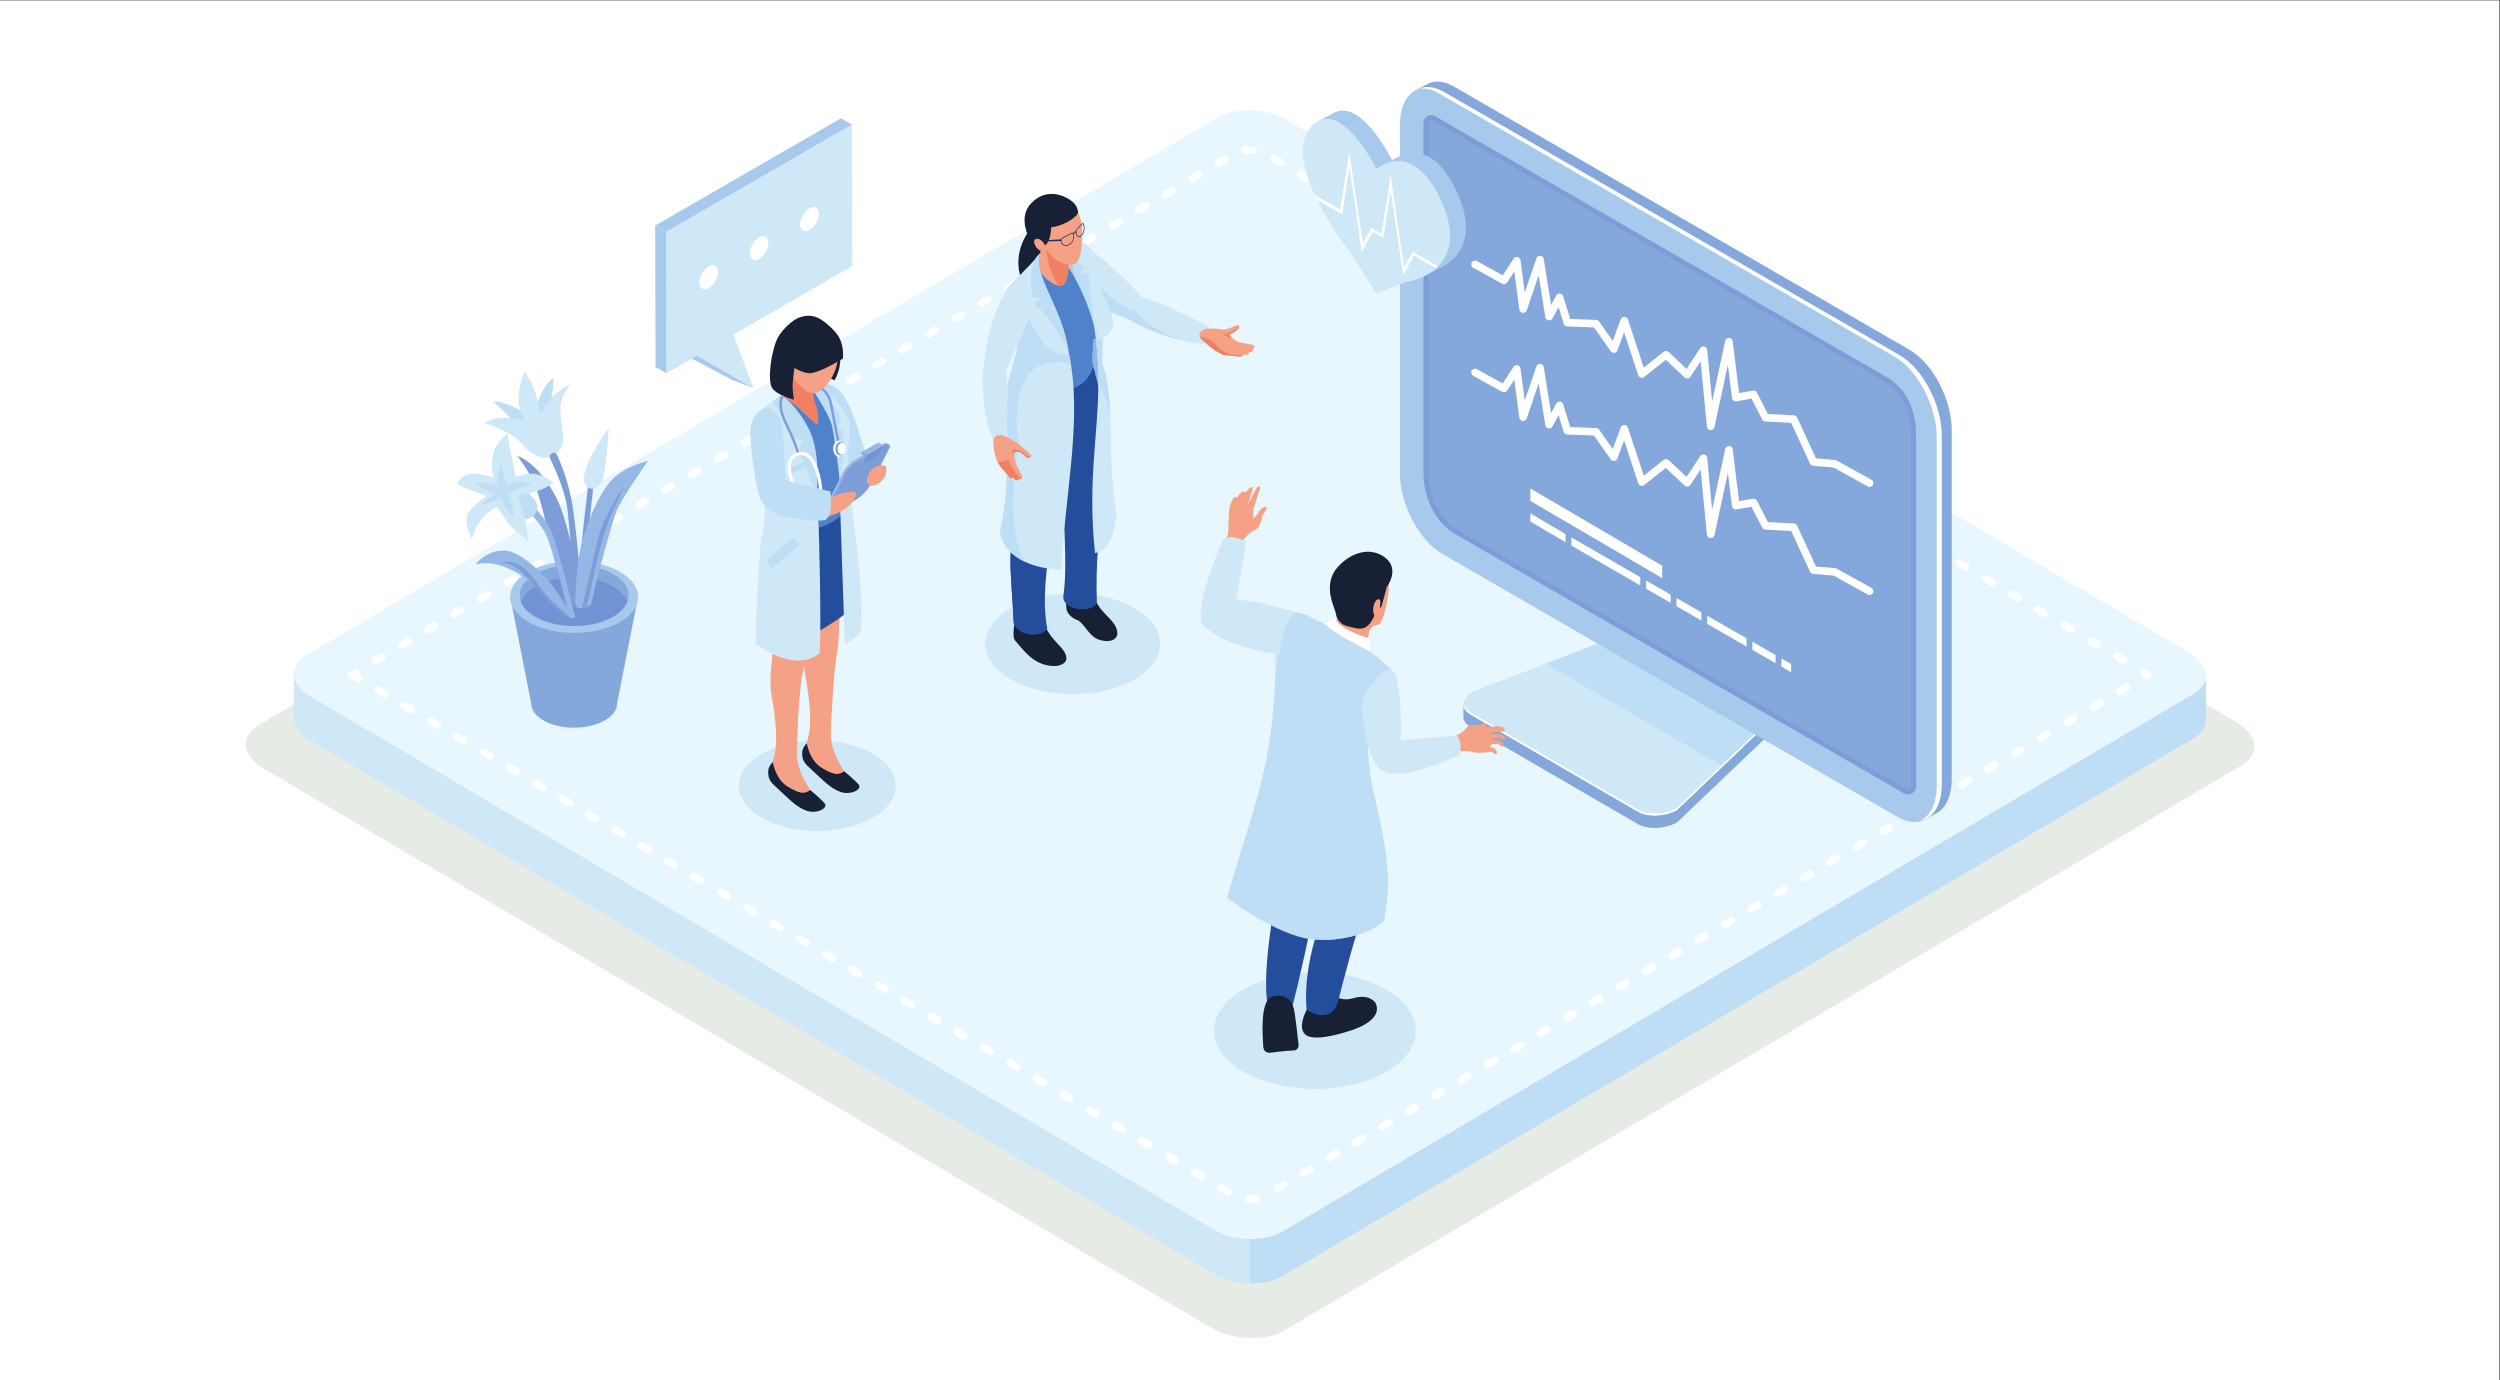 <?xml version="1.0" encoding="utf-8"?>
<svg viewBox="0 163.813 3300 1822.044" width="3300px" height="1822.044px" xmlns="http://www.w3.org/2000/svg">
  <rect x="0" y="163.813" width="3300" height="1822.044" fill="#333333" stroke="none"/>
  <g id="g8" transform="matrix(1.333, 0, 0, -1.333, 0, 2200)">
    <g id="g10" transform="scale(0.1)">
      <path d="M 24750 1606.071 L 0 1606.071 L 0 15271.401 L 24750 15271.401 L 24750 1606.071" style="fill: rgb(255, 255, 255); fill-opacity: 1; fill-rule: nonzero; stroke: none;" id="path12"/>
      <path d="m 2557.2,8091.72 9485.6,5598.68 36.1,19 38.9,16.1 41.5,13.4 43.7,10.5 45.4,7.7 46.8,4.9 47.9,2.3 48.5,-0.6 48.8,-3.3 48.8,-5.9 48.4,-8.7 47.5,-11.4 46.5,-14.1 44.8,-16.7 43,-19.3 40.7,-22 9390.3,-5542.49 70,-49.37 52.1,-53.92 34,-56.55 15.7,-57.63 -2.8,-56.89 -21.5,-54.44 -40.4,-50.29 -59.5,-44.29 -9485.6,-5598.73 -36,-19 -39.1,-16.1 -41.4,-13.3 -43.7,-10.5 -45.4,-7.8 -46.7,-4.9 -47.9,-2.2 -48.5,0.5 -48.9,3.3 -48.8,6 -48.3,8.7 -47.6,11.4 -46.4,14 -44.8,16.7 -43,19.3 -40.7,22 -9390.34,5542.49 -70.04,49.42 -52.1,53.86 -33.96,56.61 -15.71,57.61 2.84,56.92 21.47,54.43 40.39,50.29 59.45,44.29" style="fill:#e7ebe5;fill-opacity:1;fill-rule:evenodd;stroke:none" id="path14"/>
      <path d="m 21842.7,8110.12 v 438.5 l -20.5,-51.84 -38.5,-47.85 -56.6,-42.18 -9030.7,-5330.25 -34.4,-18.1 -37.1,-15.3 -39.5,-12.7 -41.5,-10 -43.3,-7.4 -44.5,-4.7 -45.6,-2.1 -46.2,0.5 -46.5,3.1 -46.4,5.7 -46.1,8.3 -45.3,10.9 -44.1,13.3 -42.7,15.9 -41,18.4 -38.7,21 -8940.13,5276.68 -66.66,47.03 -49.61,51.3 -32.33,53.87 -14.95,54.87 v -438.5 l 14.95,-54.87 32.33,-53.86 49.61,-51.3 66.66,-47.03 8940.13,-5276.69 38.7,-21 41,-18.4 42.7,-15.9 44.1,-13.3 45.3,-10.9 46.1,-8.2 46.4,-5.8 46.5,-3.1 46.2,-0.5 45.6,2.1 44.5,4.7 43.3,7.4 41.5,10 39.5,12.7 37.1,15.3 34.4,18.1 9030.7,5330.26 56.6,42.17 38.5,47.86 20.5,51.83" style="fill:#cee8f8;fill-opacity:1;fill-rule:evenodd;stroke:none" id="path16"/>
      <path d="m 3028.01,8783.09 9030.79,5330.31 34.4,18 37.1,15.4 39.5,12.7 41.6,10 43.1,7.4 44.6,4.7 45.6,2.1 46.2,-0.5 46.5,-3.1 46.5,-5.8 46,-8.3 45.3,-10.8 44.2,-13.3 42.7,-16 40.9,-18.3 38.7,-21 8940.1,-5276.75 66.6,-47.02 49.7,-51.31 32.3,-53.87 14.9,-54.86 -2.6,-54.17 -20.5,-51.84 -38.5,-47.85 -56.6,-42.18 -9030.7,-5330.25 -34.4,-18.1 -37.1,-15.3 -39.5,-12.7 -41.5,-10 -43.3,-7.4 -44.5,-4.7 -45.6,-2.1 -46.2,0.5 -46.5,3.1 -46.4,5.7 -46.1,8.3 -45.3,10.9 -44.1,13.3 -42.7,15.9 -41,18.4 -38.7,21 -8940.13,5276.68 -66.66,47.03 -49.61,51.3 -32.33,53.87 -14.95,54.87 2.69,54.17 20.45,51.83 38.46,47.86 56.59,42.18" style="fill:#e8f7fd;fill-opacity:1;fill-rule:evenodd;stroke:none" id="path18"/>
      <path d="m 3829.1,8435.15 c 17.98,-10.61 23.96,-33.85 13.36,-51.83 -10.6,-17.99 -33.85,-23.97 -51.83,-13.37 l -65.2,38.47 c -17.98,10.61 -23.96,33.84 -13.36,51.84 10.61,17.97 33.85,23.96 51.83,13.35 z m 260.82,-153.91 c 17.98,-10.59 23.96,-33.84 13.35,-51.82 -10.59,-17.99 -33.84,-23.97 -51.82,-13.37 l -65.2,38.47 c -17.98,10.6 -23.96,33.84 -13.36,51.83 10.59,17.98 33.85,23.96 51.82,13.36 l 65.21,-38.47 z m 260.8,-153.9 c 17.99,-10.59 23.98,-33.84 13.37,-51.82 -10.6,-17.99 -33.84,-23.96 -51.83,-13.37 l -65.19,38.46 c -17.98,10.61 -23.96,33.85 -13.36,51.84 10.59,17.98 33.84,23.96 51.82,13.36 l 65.19,-38.47 z m 260.82,-153.89 c 17.99,-10.6 23.98,-33.86 13.37,-51.83 -10.6,-17.98 -33.84,-23.96 -51.83,-13.37 l -65.19,38.46 c -17.98,10.61 -23.97,33.86 -13.37,51.84 10.6,17.97 33.85,23.96 51.83,13.37 l 65.19,-38.47 z m 260.82,-153.9 c 17.99,-10.61 23.98,-33.85 13.37,-51.84 -10.6,-17.97 -33.84,-23.96 -51.83,-13.35 l -65.2,38.46 c -17.99,10.59 -23.96,33.85 -13.37,51.82 10.61,18 33.85,23.98 51.84,13.37 l 65.19,-38.46 z m 260.82,-153.9 c 17.99,-10.61 23.96,-33.85 13.37,-51.84 -10.61,-17.98 -33.85,-23.96 -51.84,-13.36 l -65.19,38.47 c -17.99,10.59 -23.97,33.84 -13.37,51.82 10.61,17.99 33.85,23.98 51.84,13.37 l 65.19,-38.46 z M 5394,7511.7 c 17.98,-10.59 23.96,-33.84 13.37,-51.82 -10.61,-17.99 -33.86,-23.97 -51.84,-13.37 l -65.19,38.47 c -17.99,10.6 -23.97,33.84 -13.37,51.83 10.61,17.98 33.85,23.96 51.84,13.36 L 5394,7511.7 Z m 260.82,-153.93 c 17.97,-10.6 23.96,-33.85 13.35,-51.83 -10.59,-17.98 -33.84,-23.96 -51.82,-13.37 l -65.19,38.46 c -17.99,10.61 -23.97,33.86 -13.37,51.84 10.6,17.98 33.84,23.96 51.84,13.37 l 65.19,-38.47 z m 260.82,-153.94 c 17.97,-10.6 23.96,-33.84 13.35,-51.83 -10.59,-17.98 -33.84,-23.97 -51.82,-13.36 l -65.21,38.47 c -17.97,10.59 -23.96,33.84 -13.35,51.82 10.6,17.99 33.84,23.97 51.82,13.37 l 65.21,-38.47 z m 260.81,-153.94 c 17.98,-10.59 23.96,-33.85 13.36,-51.82 -10.59,-17.99 -33.84,-23.98 -51.82,-13.37 l -65.21,38.46 c -17.97,10.61 -23.96,33.85 -13.35,51.84 10.59,17.97 33.84,23.96 51.82,13.35 l 65.2,-38.46 z m 260.81,-153.93 c 17.99,-10.61 23.97,-33.86 13.37,-51.84 -10.61,-17.97 -33.85,-23.96 -51.84,-13.37 l -65.19,38.47 c -17.98,10.6 -23.96,33.86 -13.35,51.83 10.59,17.98 33.84,23.97 51.82,13.37 l 65.19,-38.46 z m 260.82,-153.94 c 17.99,-10.61 23.97,-33.85 13.37,-51.84 -10.61,-17.98 -33.85,-23.96 -51.84,-13.36 l -65.19,38.47 c -17.98,10.59 -23.96,33.84 -13.37,51.82 10.61,17.99 33.86,23.98 51.84,13.37 l 65.19,-38.46 z m 260.82,-153.95 c 17.99,-10.59 23.97,-33.84 13.37,-51.82 -10.61,-17.99 -33.85,-23.97 -51.84,-13.37 l -65.19,38.47 c -17.99,10.6 -23.96,33.84 -13.37,51.83 10.6,17.98 33.84,23.96 51.83,13.36 l 65.2,-38.47 z m 260.81,-153.97 c 18,-10.6 23.97,-33.8 13.37,-51.8 -10.6,-18 -33.84,-24 -51.83,-13.4 l -65.19,38.5 c -17.99,10.6 -23.98,33.9 -13.37,51.8 10.6,18 33.84,24 51.83,13.4 l 65.19,-38.5 z m 260.82,-153.9 c 17.98,-10.6 23.96,-33.8 13.37,-51.8 -10.6,-18 -33.85,-24 -51.83,-13.4 l -65.19,38.5 c -17.99,10.6 -23.98,33.8 -13.37,51.8 10.6,18 33.84,24 51.83,13.4 l 65.19,-38.5 z m 260.82,-153.9 c 17.98,-10.6 23.96,-33.8 13.36,-51.8 -10.59,-18 -33.85,-24 -51.82,-13.4 l -65.2,38.5 c -17.99,10.6 -23.97,33.8 -13.36,51.8 10.6,17.9 33.84,23.9 51.83,13.3 l 65.19,-38.4 z m 260.82,-153.9 c 17.98,-10.6 23.96,-33.9 13.36,-51.9 -10.59,-18 -33.85,-23.9 -51.83,-13.3 l -65.2,38.4 c -17.98,10.6 -23.96,33.9 -13.36,51.9 10.61,17.9 33.85,23.9 51.83,13.3 l 65.2,-38.4 z m 260.82,-154 c 17.98,-10.6 23.96,-33.8 13.36,-51.8 -10.61,-18 -33.85,-24 -51.83,-13.4 l -65.2,38.5 c -17.98,10.6 -23.96,33.8 -13.36,51.8 10.59,18 33.85,24 51.82,13.4 l 65.21,-38.5 z m 260.8,-153.9 c 17.99,-10.6 23.98,-33.9 13.37,-51.9 -10.6,-17.9 -33.84,-23.9 -51.83,-13.3 l -65.19,38.5 c -17.98,10.6 -23.96,33.8 -13.36,51.8 10.59,18 33.85,24 51.82,13.3 l 65.19,-38.4 z m 260.82,-154 c 17.99,-10.6 23.98,-33.8 13.37,-51.8 -10.6,-18 -33.84,-24 -51.83,-13.4 l -65.19,38.5 c -17.98,10.6 -23.97,33.9 -13.37,51.8 10.6,18 33.85,24 51.83,13.4 l 65.19,-38.5 z m 260.82,-153.9 c 17.99,-10.6 23.98,-33.8 13.37,-51.8 -10.6,-18 -33.84,-24 -51.83,-13.4 l -65.2,38.5 c -17.99,10.6 -23.96,33.8 -13.36,51.8 10.6,18 33.84,24 51.83,13.4 l 65.19,-38.5 z m 260.82,-153.9 c 17.99,-10.6 23.96,-33.9 13.37,-51.9 -10.61,-17.9 -33.84,-23.9 -51.84,-13.3 l -65.19,38.4 c -17.99,10.6 -23.97,33.9 -13.37,51.9 10.61,18 33.85,23.9 51.84,13.3 l 65.19,-38.4 z m 260.82,-154 c 17.98,-10.6 23.96,-33.8 13.37,-51.8 -10.61,-18 -33.86,-24 -51.84,-13.4 l -65.19,38.5 c -17.99,10.6 -23.97,33.8 -13.37,51.8 10.61,18 33.85,24 51.84,13.4 l 65.19,-38.5 z m 260.82,-153.9 c 17.97,-10.6 23.96,-33.8 13.35,-51.8 -10.59,-18 -33.84,-24 -51.82,-13.4 l -65.19,38.5 c -17.99,10.6 -23.97,33.8 -13.37,51.8 10.61,18 33.85,24 51.84,13.4 l 65.19,-38.5 z m 260.81,-154 c 18,-10.6 24,-33.9 13.4,-51.8 -10.6,-18 -33.8,-24 -51.8,-13.4 l -65.22,38.5 c -17.98,10.6 -23.97,33.8 -13.36,51.8 10.59,18 33.88,24 51.78,13.4 l 65.2,-38.5 z m 260.9,-154 c 18,-10.6 24,-33.9 13.4,-51.9 -10.6,-17.9 -33.9,-23.9 -51.9,-13.3 l -65.2,38.5 c -17.9,10.6 -23.9,33.8 -13.3,51.8 10.6,18 33.8,24 51.8,13.4 l 65.2,-38.5 z m 260.8,-154 c 18,-10.7 24,-33.9 13.4,-51.9 -10.6,-18 -33.8,-23.9 -51.8,-13.3 l -65.2,38.5 c -18,10.6 -24,33.8 -13.4,51.8 10.6,18 33.9,24 51.9,13.4 l 65.1,-38.5 z m 260.9,-154.1 c 18,-10.6 24,-33.8 13.4,-51.8 -10.6,-18 -33.9,-24 -51.9,-13.4 l -65.2,38.5 c -17.9,10.7 -23.9,33.9 -13.3,51.9 10.6,18 33.8,23.9 51.8,13.3 l 65.2,-38.5 z m 260.9,-154 c 17.9,-10.6 23.9,-33.8 13.3,-51.8 -10.6,-18 -33.8,-24 -51.8,-13.4 l -65.2,38.5 c -18,10.6 -24,33.9 -13.4,51.9 10.6,17.9 33.9,23.9 51.9,13.3 l 65.2,-38.5 z m 260.8,-154 c 18,-10.6 24,-33.8 13.4,-51.8 -10.6,-18 -33.9,-24 -51.9,-13.4 l -65.1,38.5 c -18,10.6 -24,33.9 -13.4,51.8 10.6,18 33.8,24 51.8,13.4 l 65.2,-38.5 z m 260.9,-154 c 18,-10.6 24,-33.9 13.4,-51.8 -10.6,-18 -33.9,-24 -51.9,-13.4 l -65.2,38.5 c -18,10.6 -24,33.8 -13.4,51.8 10.6,18 33.9,24 51.9,13.4 l 65.2,-38.5 z m 260.9,-154 c 18,-10.6 24,-33.9 13.4,-51.9 -10.6,-17.9 -33.9,-23.9 -51.8,-13.3 l -65.3,38.5 c -18,10.6 -23.9,33.8 -13.3,51.8 10.6,18 33.8,24 51.8,13.4 l 65.2,-38.5 z m 261,-154 c 18,-10.6 23.9,-33.9 13.3,-51.9 -10.6,-17.9 -33.8,-23.9 -51.8,-13.3 l -65.2,38.5 c -18,10.6 -24,33.8 -13.4,51.8 10.6,18 33.9,24 51.8,13.4 l 65.3,-38.5 z m 263.7,-68.1 c 20.7,2.1 39.4,-12.9 41.6,-33.7 2.2,-20.8 -12.9,-39.5 -33.7,-41.7 l -17.1,-1.8 h -0.7 l -1.5,-0.1 -21.7,-1 -1,-0.1 h -0.5 -1.7 l -23.9,0.2 -2.2,0.1 -11.8,0.9 c -20.8,1.4 -36.6,19.4 -35.2,40.3 1.4,20.8 19.4,36.6 40.3,35.2 l 10.9,-0.7 21.6,-0.3 20.2,1 16.4,1.7 z m 251.5,133.9 c 18,10.6 41.2,4.6 51.8,-13.4 10.6,-18 4.6,-41.2 -13.4,-51.8 l -65.2,-38.5 c -17.9,-10.6 -41.2,-4.6 -51.8,13.4 -10.6,18 -4.6,41.2 13.4,51.8 l 65.2,38.5 z m 260.8,153.9 c 18,10.6 41.2,4.6 51.8,-13.4 10.6,-18 4.6,-41.2 -13.4,-51.8 l -65.1,-38.5 c -18,-10.6 -41.3,-4.6 -51.9,13.4 -10.6,18 -4.6,41.2 13.4,51.8 l 65.2,38.5 z m 260.8,153.9 c 18,10.6 41.2,4.6 51.8,-13.4 10.6,-18 4.6,-41.2 -13.3,-51.8 l -65.2,-38.5 c -18,-10.6 -41.3,-4.6 -51.9,13.4 -10.6,18 -4.6,41.2 13.4,51.8 l 65.2,38.5 z m 260.8,153.9 c 18,10.6 41.2,4.6 51.8,-13.4 10.6,-18 4.7,-41.2 -13.3,-51.8 l -65.2,-38.5 c -18,-10.6 -41.2,-4.6 -51.8,13.4 -10.6,18 -4.7,41.2 13.3,51.8 l 65.2,38.5 z m 260.8,153.9 c 18,10.6 41.3,4.6 51.9,-13.4 10.6,-18 4.6,-41.2 -13.4,-51.8 l -65.2,-38.5 c -18,-10.6 -41.2,-4.6 -51.8,13.4 -10.6,18 -4.6,41.2 13.3,51.8 l 65.2,38.5 z m 260.9,153.9 c 17.9,10.6 41.2,4.6 51.8,-13.4 10.6,-18 4.6,-41.2 -13.4,-51.8 l -65.2,-38.5 c -18,-10.6 -41.2,-4.6 -51.8,13.4 -10.6,18 -4.6,41.2 13.3,51.8 l 65.3,38.5 z m 260.8,153.9 c 18,10.6 41.2,4.6 51.8,-13.4 10.6,-17.9 4.6,-41.2 -13.4,-51.8 l -65.2,-38.5 c -17.9,-10.6 -41.2,-4.6 -51.8,13.4 -10.6,18 -4.6,41.2 13.4,51.8 l 65.2,38.5 z m 260.8,153.9 c 18,10.7 41.2,4.7 51.8,-13.3 10.6,-18 4.6,-41.3 -13.4,-51.8 l -65.1,-38.5 c -18,-10.6 -41.3,-4.6 -51.9,13.3 -10.6,18 -4.6,41.3 13.4,51.9 l 65.2,38.4 z m 260.8,154 c 18,10.6 41.2,4.6 51.8,-13.4 10.6,-18 4.7,-41.2 -13.3,-51.8 l -65.2,-38.5 c -18,-10.6 -41.3,-4.6 -51.9,13.4 -10.6,18 -4.6,41.2 13.4,51.8 l 65.2,38.5 z m 260.8,153.9 c 18,10.6 41.2,4.6 51.9,-13.3 10.5,-18 4.6,-41.3 -13.4,-51.9 l -65.2,-38.4 c -18,-10.6 -41.2,-4.7 -51.8,13.3 -10.7,18 -4.7,41.2 13.3,51.9 l 65.2,38.4 z m 260.8,154 c 18,10.6 41.3,4.6 51.9,-13.4 10.6,-18 4.6,-41.2 -13.4,-51.8 l -65.2,-38.5 c -18,-10.6 -41.2,-4.6 -51.8,13.4 -10.6,18 -4.6,41.2 13.3,51.8 l 65.2,38.5 z m 260.9,153.9 c 17.9,10.6 41.2,4.6 51.8,-13.4 10.6,-18 4.6,-41.2 -13.4,-51.8 l -65.2,-38.5 c -18,-10.6 -41.2,-4.6 -51.8,13.4 -10.6,18 -4.6,41.2 13.4,51.8 l 65.2,38.5 z m 260.8,153.9 c 17.9,10.6 41.2,4.7 51.8,-13.3 10.6,-18 4.6,-41.3 -13.4,-51.9 l -65.2,-38.4 c -17.9,-10.6 -41.2,-4.6 -51.8,13.3 -10.6,18 -4.6,41.3 13.4,51.9 l 65.2,38.4 z m 260.8,154 c 18,10.6 41.2,4.6 51.8,-13.4 10.6,-18 4.6,-41.2 -13.3,-51.8 l -65.3,-38.5 c -17.9,-10.6 -41.2,-4.6 -51.8,13.4 -10.6,18 -4.6,41.2 13.4,51.8 l 65.2,38.5 z m 260.8,153.9 c 18,10.6 41.2,4.6 51.8,-13.3 10.6,-18 4.7,-41.3 -13.3,-51.9 l -65.2,-38.5 c -18,-10.5 -41.3,-4.6 -51.9,13.4 -10.6,18 -4.6,41.3 13.4,51.9 l 65.2,38.4 z m 260.8,153.9 c 18,10.7 41.2,4.7 51.8,-13.3 10.7,-18 4.7,-41.2 -13.3,-51.8 l -65.2,-38.5 c -18,-10.6 -41.2,-4.6 -51.8,13.4 -10.6,17.9 -4.7,41.2 13.3,51.8 l 65.2,38.4 z m 260.8,154 c 18,10.6 41.3,4.6 51.9,-13.4 10.6,-18 4.6,-41.2 -13.4,-51.8 l -65.2,-38.5 c -18,-10.6 -41.2,-4.6 -51.8,13.4 -10.6,18 -4.7,41.2 13.3,51.8 l 65.2,38.5 z m 260.8,153.9 c 18,10.6 41.3,4.6 51.9,-13.4 10.6,-18 4.6,-41.2 -13.4,-51.8 l -65.2,-38.4 c -18,-10.6 -41.2,-4.7 -51.8,13.3 -10.6,18 -4.6,41.2 13.4,51.8 l 65.1,38.5 z m 260.9,153.9 c 17.9,10.6 41.2,4.6 51.8,-13.3 10.6,-18 4.6,-41.3 -13.4,-51.9 l -65.2,-38.4 c -17.9,-10.6 -41.2,-4.7 -51.8,13.3 -10.6,18 -4.6,41.3 13.4,51.9 l 65.2,38.4 z m 260.8,154 c 18,10.57 41.2,4.59 51.8,-13.4 10.6,-18 4.6,-41.2 -13.3,-51.8 l -65.2,-38.5 c -18,-10.6 -41.3,-4.6 -51.9,13.4 -10.6,18 -4.6,41.2 13.4,51.8 l 65.2,38.5 z m 260.8,153.91 c 18,10.59 41.2,4.62 51.8,-13.37 10.6,-17.98 4.6,-41.23 -13.3,-51.83 l -65.2,-38.47 c -18,-10.59 -41.3,-4.61 -51.9,13.37 -10.6,17.99 -4.6,41.23 13.4,51.83 l 65.2,38.47 z m 260.8,153.93 c 18,10.6 41.3,4.62 51.8,-13.36 10.7,-17.99 4.7,-41.23 -13.3,-51.83 l -65.2,-38.47 c -18,-10.6 -41.2,-4.62 -51.8,13.37 -10.6,17.98 -4.7,41.23 13.3,51.82 l 65.2,38.47 z m 260.8,153.94 c 18,10.61 41.3,4.62 51.9,-13.37 10.6,-17.97 4.6,-41.21 -13.4,-51.82 l -65.2,-38.46 c -18,-10.61 -41.2,-4.63 -51.8,13.35 -10.6,17.99 -4.6,41.23 13.3,51.84 l 65.2,38.46 z m 260.8,153.95 c 18,10.59 41.3,4.62 51.9,-13.37 10.6,-17.98 4.6,-41.23 -13.4,-51.84 l -65.2,-38.47 c -18,-10.59 -41.2,-4.6 -51.8,13.37 -10.6,18 -4.6,41.24 13.4,51.84 l 65.1,38.47 z m 260.8,153.92 c 18,10.61 41.3,4.63 51.9,-13.35 10.6,-17.99 4.6,-41.23 -13.4,-51.84 l -65.2,-38.46 c -18,-10.61 -41.2,-4.62 -51.8,13.37 -10.6,17.97 -4.6,41.23 13.3,51.82 l 65.2,38.46 z m 260.9,154.03 c 18,10.59 41.2,4.62 51.8,-13.37 10.6,-17.98 4.6,-41.23 -13.3,-51.84 l -65.2,-38.49 c -18,-10.6 -41.3,-4.62 -51.9,13.36 -10.6,17.99 -4.6,41.23 13.4,51.83 l 65.2,38.51 z m 260.8,154.01 c 18,10.6 41.3,4.62 51.9,-13.37 10.6,-17.98 4.6,-41.22 -13.4,-51.82 l -65.2,-38.51 c -18,-10.6 -41.2,-4.62 -51.8,13.37 -10.6,17.98 -4.6,41.23 13.4,51.82 l 65.1,38.51 z m 260.9,154.01 c 18,10.6 41.2,4.62 51.8,-13.36 10.6,-17.99 4.6,-41.23 -13.3,-51.83 l -65.2,-38.51 c -18,-10.59 -41.3,-4.62 -51.9,13.37 -10.6,17.98 -4.6,41.23 13.4,51.83 l 65.2,38.5 z m 260.8,154.02 c 18,10.59 41.3,4.62 51.9,-13.37 10.6,-17.98 4.6,-41.23 -13.4,-51.84 l -65.2,-38.49 c -18,-10.6 -41.2,-4.62 -51.8,13.36 -10.6,17.99 -4.6,41.23 13.4,51.83 l 65.1,38.51 z m 260.9,154.01 c 18,10.6 41.2,4.62 51.8,-13.37 10.6,-17.98 4.7,-41.22 -13.3,-51.82 l -65.2,-38.51 c -18,-10.6 -41.2,-4.62 -51.9,13.37 -10.6,17.98 -4.6,41.23 13.4,51.82 l 65.2,38.51 z m 260.9,154.01 c 18,10.6 41.2,4.62 51.8,-13.36 10.6,-17.99 4.6,-41.23 -13.3,-51.83 l -65.3,-38.51 c -18,-10.59 -41.2,-4.61 -51.8,13.37 -10.6,17.98 -4.6,41.23 13.4,51.84 l 65.2,38.49 z m 260.9,154.02 c 18,10.59 41.3,4.62 51.9,-13.37 10.6,-17.97 4.6,-41.23 -13.4,-51.82 l -65.2,-38.51 c -18,-10.6 -41.3,-4.62 -51.9,13.36 -10.6,17.99 -4.6,41.23 13.4,51.84 l 65.2,38.5 z m 261,154.01 c 17.9,10.61 41.2,4.62 51.8,-13.37 10.6,-17.98 4.6,-41.22 -13.4,-51.82 l -65.2,-38.51 c -18,-10.6 -41.2,-4.62 -51.8,13.37 -10.6,17.98 -4.7,41.23 13.3,51.83 l 65.3,38.5 z m 168.1,88.82 c -18,10.6 -24,33.84 -13.4,51.83 10.6,17.98 33.8,23.97 51.8,13.36 l 46.4,-27.37 c 5.4,-3.13 10,-7.65 13.4,-13.37 10.6,-17.97 4.6,-41.23 -13.4,-51.82 l -18.8,-11.14 c -18,-10.59 -41.2,-4.6 -51.8,13.37 -3.7,6.21 -5.3,13.07 -5.2,19.84 l -9,5.3 z m -260.9,153.9 c -17.9,10.61 -23.9,33.85 -13.3,51.84 10.6,17.98 33.8,23.96 51.8,13.35 l 65.2,-38.46 c 18,-10.59 24,-33.85 13.4,-51.82 -10.6,-17.99 -33.9,-23.98 -51.9,-13.37 l -65.2,38.46 z M 20684,8897.5 c -18,10.6 -23.9,33.84 -13.3,51.82 10.6,17.99 33.8,23.97 51.8,13.37 l 65.2,-38.47 c 18,-10.6 24,-33.84 13.3,-51.83 -10.6,-17.98 -33.8,-23.97 -51.8,-13.36 l -65.2,38.47 z m -260.8,153.9 c -18,10.59 -24,33.84 -13.4,51.82 10.6,17.99 33.9,23.97 51.9,13.37 l 65.2,-38.47 c 17.9,-10.6 23.9,-33.84 13.3,-51.83 -10.6,-17.98 -33.8,-23.96 -51.8,-13.36 l -65.2,38.47 z m -260.8,153.9 c -18,10.59 -24,33.84 -13.4,51.82 10.6,17.99 33.9,23.96 51.9,13.37 l 65.2,-38.46 c 17.9,-10.61 23.9,-33.85 13.3,-51.84 -10.6,-17.98 -33.8,-23.96 -51.8,-13.36 l -65.2,38.47 z m -260.8,153.89 c -18,10.6 -24,33.86 -13.4,51.84 10.6,17.97 33.9,23.96 51.8,13.36 l 65.2,-38.46 c 18,-10.61 24,-33.86 13.4,-51.84 -10.6,-17.97 -33.9,-23.96 -51.8,-13.37 l -65.2,38.47 z m -260.8,153.9 c -18,10.61 -24,33.85 -13.4,51.84 10.6,17.98 33.8,23.96 51.8,13.35 l 65.2,-38.46 c 18,-10.59 24,-33.85 13.4,-51.82 -10.6,-17.99 -33.9,-23.98 -51.9,-13.37 l -65.1,38.46 z m -260.9,153.95 c -18,10.6 -23.9,33.84 -13.3,51.82 10.6,17.99 33.8,23.97 51.8,13.37 l 65.2,-38.47 c 18,-10.6 24,-33.84 13.4,-51.83 -10.6,-17.98 -33.9,-23.96 -51.9,-13.36 l -65.2,38.47 z m -260.8,153.94 c -18,10.59 -23.9,33.84 -13.3,51.82 10.6,17.99 33.8,23.96 51.8,13.37 l 65.2,-38.47 c 18,-10.6 24,-33.84 13.3,-51.83 -10.6,-17.98 -33.8,-23.96 -51.8,-13.36 l -65.2,38.47 z m -260.8,153.93 c -18,10.6 -24,33.89 -13.4,51.79 10.6,18 33.9,24 51.9,13.4 l 65.2,-38.5 c 17.9,-10.56 23.9,-33.81 13.3,-51.79 -10.6,-17.99 -33.8,-23.96 -51.8,-13.37 l -65.2,38.47 z m -260.8,153.99 c -18,10.5 -23.9,33.8 -13.3,51.8 10.6,18 33.8,24 51.8,13.3 l 65.2,-38.4 c 18,-10.6 24,-33.9 13.4,-51.8 -10.7,-18 -33.9,-24 -51.9,-13.4 l -65.2,38.5 z m -260.8,153.9 c -18,10.6 -24,33.8 -13.4,51.8 10.6,18 33.9,24 51.9,13.4 l 65.2,-38.5 c 18,-10.6 23.9,-33.8 13.3,-51.8 -10.6,-18 -33.8,-24 -51.8,-13.4 l -65.2,38.5 z m -260.8,153.9 c -18,10.6 -24,33.9 -13.4,51.9 10.6,17.9 33.9,23.9 51.9,13.3 l 65.2,-38.5 c 17.9,-10.5 23.9,-33.8 13.3,-51.8 -10.6,-18 -33.8,-23.9 -51.8,-13.3 l -65.2,38.4 z m -260.8,154 c -18,10.6 -24,33.8 -13.4,51.8 10.6,18 33.9,24 51.8,13.4 l 65.2,-38.5 c 18,-10.6 24,-33.8 13.4,-51.8 -10.6,-18 -33.8,-24 -51.8,-13.4 l -65.2,38.5 z m -260.8,153.9 c -18,10.6 -24,33.8 -13.4,51.8 10.6,18 33.8,24 51.8,13.4 l 65.2,-38.5 c 18,-10.6 24,-33.8 13.4,-51.8 -10.6,-18 -33.9,-24 -51.8,-13.4 l -65.2,38.5 z m -260.9,153.9 c -17.9,10.6 -23.9,33.9 -13.3,51.9 10.6,18 33.8,23.9 51.8,13.3 l 65.2,-38.4 c 18,-10.6 24,-33.9 13.4,-51.9 -10.6,-18 -33.9,-23.9 -51.9,-13.3 l -65.2,38.4 z m -260.8,154 c -18,10.6 -23.9,33.8 -13.3,51.8 10.6,18 33.8,24 51.8,13.4 l 65.2,-38.5 c 18,-10.6 23.9,-33.8 13.4,-51.8 -10.7,-18 -33.9,-24 -51.9,-13.4 l -65.2,38.5 z m -260.8,153.9 c -18,10.6 -24,33.9 -13.4,51.9 10.6,17.9 33.9,23.9 51.9,13.3 l 65.2,-38.4 c 18,-10.7 23.9,-33.9 13.3,-51.9 -10.6,-18 -33.8,-23.9 -51.8,-13.3 l -65.2,38.4 z m -260.8,154 c -18,10.6 -24,33.8 -13.4,51.8 10.6,18 33.9,24 51.9,13.3 l 65.1,-38.4 c 18,-10.6 24,-33.9 13.4,-51.8 -10.6,-18 -33.8,-24 -51.8,-13.4 l -65.2,38.5 z m -260.8,153.9 c -18,10.6 -24,33.8 -13.4,51.8 10.6,18 33.9,24 51.8,13.4 l 65.2,-38.5 c 18,-10.6 24,-33.8 13.4,-51.8 -10.6,-18 -33.8,-24 -51.8,-13.4 l -65.2,38.5 z m -260.8,153.9 c -18,10.6 -24,33.9 -13.4,51.9 10.6,18 33.8,23.9 51.8,13.3 l 65.2,-38.4 c 18,-10.6 24,-33.9 13.4,-51.9 -10.6,-17.9 -33.9,-23.9 -51.8,-13.3 l -65.2,38.4 z m -260.9,154 c -17.9,10.6 -23.9,33.8 -13.3,51.8 10.6,18 33.8,24 51.8,13.4 l 65.2,-38.5 c 18,-10.6 24,-33.8 13.4,-51.8 -10.6,-18 -33.9,-24 -51.9,-13.4 l -65.2,38.5 z m -260.8,153.9 c -18,10.6 -23.9,33.9 -13.3,51.8 10.6,18 33.8,24 51.8,13.4 l 65.2,-38.5 c 18,-10.6 23.9,-33.8 13.4,-51.8 -10.7,-18 -33.9,-24 -51.9,-13.4 l -65.2,38.5 z m -260.8,154 c -18,10.5 -24,33.8 -13.4,51.8 10.6,18 33.9,24 51.9,13.3 l 65.2,-38.4 c 17.9,-10.6 23.9,-33.9 13.3,-51.9 -10.6,-17.9 -33.8,-23.9 -51.8,-13.3 l -65.2,38.5 z m -260.8,153.9 c -18,10.6 -24,33.9 -13.4,51.9 10.6,17.9 33.9,23.9 51.9,13.3 l 65.1,-38.5 c 18,-10.6 24,-33.8 13.4,-51.8 -10.6,-18 -33.8,-24 -51.8,-13.4 l -65.2,38.5 z m -260.8,154 c -18,10.6 -24,33.9 -13.4,51.9 10.6,18 33.9,23.9 51.8,13.3 l 65.2,-38.5 c 18,-10.6 24,-33.8 13.4,-51.8 -10.6,-18 -33.8,-24 -51.8,-13.4 l -65.2,38.5 z m -260.9,154.1 c -18,10.6 -23.9,33.8 -13.3,51.8 10.5,18 33.8,24 51.8,13.4 l 65.2,-38.6 c 18,-10.6 23.9,-33.8 13.3,-51.8 -10.6,-18 -33.8,-24 -51.8,-13.3 l -65.2,38.5 z m -260.8,154 c -18,10.6 -24,33.8 -13.4,51.8 10.6,18 33.8,24 51.8,13.4 l 65.2,-38.5 c 18,-10.6 24,-33.9 13.4,-51.9 -10.6,-18 -33.9,-23.9 -51.8,-13.3 l -65.2,38.5 z m -260.9,154 c -18,10.6 -24,33.8 -13.4,51.8 10.6,18 33.9,24 51.9,13.4 l 65.2,-38.5 c 18,-10.6 23.9,-33.9 13.3,-51.9 -10.6,-17.9 -33.8,-23.9 -51.8,-13.3 l -65.2,38.5 z m -260.8,154 c -18,10.6 -24,33.8 -13.4,51.8 10.6,18 33.8,24 51.8,13.4 l 65.2,-38.5 c 18,-10.6 24,-33.9 13.4,-51.8 -10.6,-18 -33.9,-24 -51.9,-13.4 l -65.1,38.5 z m -260.9,154 c -18,10.6 -24,33.8 -13.4,51.8 10.6,18 33.9,24 51.9,13.4 l 65.2,-38.5 c 17.9,-10.6 23.9,-33.9 13.3,-51.8 -10.6,-18 -33.8,-24 -51.8,-13.4 l -65.2,38.5 z m -260.9,154 c -18,10.6 -24,33.9 -13.4,51.8 10.6,18 33.9,24 51.8,13.4 l 65.3,-38.5 c 18,-10.6 23.9,-33.8 13.3,-51.8 -10.6,-18 -33.8,-24 -51.8,-13.4 l -65.2,38.5 z m -261,154 c -17.9,10.6 -23.9,33.9 -13.3,51.9 10.6,17.9 33.8,23.9 51.8,13.3 l 65.2,-38.5 c 18,-10.6 24,-33.8 13.4,-51.8 -10.6,-18 -33.9,-24 -51.8,-13.4 l -65.3,38.5 z m -260.9,154.1 c -18,10.6 -24,33.8 -13.4,51.8 10.6,18 33.9,23.9 51.9,13.3 l 65.2,-38.4 c 18,-10.7 24,-33.9 13.4,-51.9 -10.6,-18 -33.9,-23.9 -51.9,-13.4 l -65.2,38.6 z m -195.6,155.5 -4.9,-75.6 5.1,75.6 h -0.2 z m -67.3,-74.5 c -20.9,-1 -38.7,15.2 -39.6,36 -1,20.9 15.1,38.7 36,39.6 l 17.1,0.8 h 1 0.5 l 1.7,0.1 24,-0.3 h 2.1 l 24.5,-1.7 2.3,-0.2 8.8,-1.1 c 20.7,-2.5 35.5,-21.5 33,-42.2 -2.6,-20.8 -21.5,-35.5 -42.3,-33 l -7.9,1 -22.6,1.5 -21.6,0.3 -17,-0.8 z m -252.3,-124.7 c -18,-10.6 -41.2,-4.6 -51.8,13.4 -10.6,18 -4.6,41.2 13.3,51.8 l 65.2,38.5 c 18,10.6 41.3,4.6 51.9,-13.4 10.6,-18 4.6,-41.2 -13.4,-51.8 l -65.2,-38.5 z m -260.8,-153.9 c -18,-10.6 -41.2,-4.6 -51.8,13.4 -10.6,17.9 -4.7,41.2 13.3,51.8 l 65.2,38.5 c 18,10.6 41.3,4.6 51.8,-13.4 10.7,-18 4.7,-41.2 -13.3,-51.8 l -65.2,-38.5 z m -260.8,-153.9 c -18,-10.6 -41.3,-4.6 -51.9,13.4 -10.6,17.9 -4.6,41.2 13.4,51.8 l 65.2,38.5 c 18,10.6 41.2,4.6 51.8,-13.4 10.6,-18 4.6,-41.2 -13.3,-51.8 l -65.2,-38.5 z m -260.8,-153.9 c -18,-10.6 -41.3,-4.6 -51.9,13.4 -10.6,17.9 -4.6,41.2 13.4,51.8 l 65.2,38.5 c 18,10.6 41.2,4.6 51.8,-13.4 10.6,-18 4.6,-41.2 -13.3,-51.8 l -65.2,-38.5 z m -260.9,-153.9 c -17.9,-10.6 -41.2,-4.6 -51.8,13.4 -10.6,18 -4.6,41.2 13.4,51.8 l 65.2,38.5 c 18,10.6 41.2,4.6 51.8,-13.4 10.6,-18 4.6,-41.2 -13.4,-51.8 l -65.2,-38.5 z m -260.8,-153.9 c -18,-10.6 -41.2,-4.6 -51.8,13.4 -10.6,18 -4.6,41.2 13.4,51.8 l 65.1,38.5 c 18,10.6 41.3,4.6 51.9,-13.4 10.6,-18 4.6,-41.2 -13.4,-51.8 l -65.2,-38.5 z m -260.8,-153.9 c -18,-10.7 -41.2,-4.7 -51.8,13.3 -10.6,18 -4.6,41.2 13.3,51.9 l 65.2,38.4 c 18,10.6 41.3,4.6 51.9,-13.3 10.6,-18 4.6,-41.3 -13.4,-51.9 l -65.2,-38.4 z m -260.8,-154 c -18,-10.6 -41.2,-4.6 -51.8,13.4 -10.6,18 -4.7,41.2 13.3,51.8 l 65.2,38.5 c 18,10.6 41.3,4.6 51.8,-13.4 10.7,-18 4.7,-41.2 -13.3,-51.8 l -65.2,-38.5 z m -260.83,-153.9 c -17.98,-10.6 -41.22,-4.6 -51.82,13.3 -10.61,18 -4.62,41.3 13.35,51.9 l 65.2,38.4 c 18,10.6 41.2,4.7 51.8,-13.3 10.6,-18 4.7,-41.3 -13.3,-51.8 l -65.23,-38.5 z m -260.81,-154 c -17.99,-10.6 -41.23,-4.6 -51.83,13.4 -10.61,18 -4.62,41.2 13.37,51.8 l 65.19,38.5 c 17.98,10.6 41.23,4.6 51.83,-13.4 10.6,-17.9 4.61,-41.2 -13.37,-51.8 l -65.19,-38.5 z m -260.82,-153.9 c -17.99,-10.6 -41.23,-4.6 -51.83,13.4 -10.61,18 -4.62,41.2 13.37,51.8 l 65.19,38.5 c 17.98,10.6 41.23,4.6 51.84,-13.4 10.59,-18 4.6,-41.2 -13.37,-51.8 l -65.2,-38.5 z m -260.81,-153.9 c -17.99,-10.6 -41.23,-4.6 -51.84,13.3 -10.59,18 -4.62,41.3 13.37,51.9 l 65.19,38.4 c 17.99,10.6 41.23,4.7 51.84,-13.3 10.59,-18 4.62,-41.3 -13.37,-51.9 l -65.19,-38.4 z m -260.82,-154 c -17.98,-10.6 -41.23,-4.6 -51.84,13.4 -10.59,18 -4.61,41.2 13.37,51.8 l 65.19,38.5 c 17.99,10.6 41.23,4.6 51.84,-13.4 10.6,-18 4.62,-41.2 -13.37,-51.8 l -65.19,-38.5 z m -260.82,-153.9 c -17.98,-10.6 -41.23,-4.6 -51.84,13.4 -10.59,17.9 -4.6,41.2 13.37,51.8 l 65.19,38.5 c 18,10.6 41.23,4.6 51.84,-13.4 10.6,-18 4.62,-41.2 -13.37,-51.9 l -65.19,-38.4 z m -260.82,-153.9 c -17.98,-10.7 -41.23,-4.7 -51.82,13.3 -10.61,18 -4.62,41.2 13.35,51.9 l 65.21,38.4 c 17.98,10.6 41.22,4.6 51.82,-13.4 10.61,-17.9 4.62,-41.2 -13.36,-51.8 l -65.2,-38.4 z m -260.82,-154 c -17.98,-10.6 -41.23,-4.6 -51.82,13.4 -10.6,18 -4.62,41.2 13.36,51.8 l 65.2,38.5 c 17.98,10.6 41.23,4.6 51.82,-13.4 10.61,-18 4.62,-41.2 -13.35,-51.8 l -65.21,-38.5 z m -260.82,-153.9 c -17.97,-10.6 -41.21,-4.6 -51.82,13.3 -10.6,18 -4.62,41.3 13.36,51.9 l 65.2,38.4 c 17.98,10.6 41.23,4.6 51.82,-13.3 10.61,-18 4.62,-41.3 -13.35,-51.9 l -65.21,-38.4 z m -260.8,-154 c -17.99,-10.6 -41.23,-4.6 -51.84,13.4 -10.6,18 -4.62,41.2 13.37,51.8 l 65.19,38.5 c 17.98,10.6 41.23,4.6 51.84,-13.4 10.59,-17.9 4.61,-41.2 -13.37,-51.8 l -65.19,-38.5 z m -260.82,-153.9 c -17.99,-10.6 -41.23,-4.6 -51.84,13.4 -10.6,17.9 -4.62,41.2 13.37,51.8 l 65.19,38.4 c 17.98,10.7 41.24,4.7 51.84,-13.3 10.59,-18 4.61,-41.2 -13.37,-51.8 l -65.19,-38.5 z m -260.82,-153.9 c -17.99,-10.6 -41.23,-4.7 -51.83,13.3 -10.6,18 -4.63,41.3 13.36,51.9 l 65.2,38.4 c 17.99,10.6 41.23,4.6 51.83,-13.3 10.59,-18 4.62,-41.3 -13.37,-51.9 l -65.19,-38.4 z m -260.82,-154 c -17.98,-10.6 -41.23,-4.6 -51.83,13.4 -10.59,18 -4.61,41.2 13.37,51.8 l 65.19,38.5 c 17.99,10.6 41.23,4.6 51.83,-13.4 10.61,-18 4.62,-41.2 -13.37,-51.8 l -65.19,-38.5 z M 6605.85,10394 c -17.97,-10.6 -41.23,-4.6 -51.83,13.4 -10.59,17.9 -4.61,41.2 13.37,51.8 l 65.19,38.4 c 17.99,10.6 41.23,4.7 51.83,-13.3 10.61,-18 4.63,-41.2 -13.37,-51.9 l -65.19,-38.4 z m -260.82,-154 c -17.97,-10.6 -41.23,-4.6 -51.82,13.4 -10.6,18 -4.62,41.2 13.36,51.8 l 65.2,38.5 c 17.98,10.6 41.22,4.6 51.83,-13.4 10.6,-17.9 4.62,-41.2 -13.36,-51.8 l -65.21,-38.5 z m -260.81,-153.9 c -17.98,-10.6 -41.23,-4.6 -51.83,13.4 -10.6,18 -4.62,41.2 13.36,51.8 l 65.21,38.5 c 17.97,10.6 41.23,4.6 51.82,-13.4 10.6,-18 4.62,-41.2 -13.36,-51.8 l -65.2,-38.5 z m -260.81,-153.93 c -17.99,-10.61 -41.23,-4.62 -51.83,13.37 -10.61,17.98 -4.63,41.21 13.37,51.82 l 65.19,38.44 c 17.97,10.6 41.23,4.6 51.82,-13.3 10.6,-18 4.62,-41.26 -13.36,-51.87 l -65.19,-38.46 z m -260.86,-154.01 c -17.99,-10.61 -41.23,-4.62 -51.83,13.35 -10.61,18 -4.62,41.23 13.37,51.84 l 65.19,38.51 c 17.99,10.59 41.23,4.6 51.83,-13.37 10.59,-17.98 4.62,-41.23 -13.37,-51.84 l -65.19,-38.49 z m -260.86,-154.02 c -17.97,-10.6 -41.23,-4.63 -51.83,13.36 -10.59,17.98 -4.61,41.24 13.37,51.83 l 65.19,38.5 c 17.99,10.61 41.23,4.62 51.83,-13.35 10.61,-17.99 4.63,-41.23 -13.37,-51.84 l -65.19,-38.5 z m -260.85,-154.01 c -17.98,-10.61 -41.24,-4.63 -51.83,13.37 -10.6,17.97 -4.62,41.21 13.36,51.82 l 65.2,38.5 c 17.98,10.61 41.23,4.62 51.83,-13.37 10.6,-17.97 4.62,-41.23 -13.36,-51.82 l -65.2,-38.5 z m -260.85,-154.01 c -17.99,-10.61 -41.23,-4.62 -51.84,13.35 -10.6,17.99 -4.62,41.23 13.37,51.84 l 65.2,38.5 c 17.97,10.59 41.23,4.61 51.83,-13.37 10.59,-17.97 4.61,-41.23 -13.37,-51.83 l -65.19,-38.49 z m -260.86,-154.03 c -17.98,-10.6 -41.23,-4.62 -51.83,13.37 -10.6,17.98 -4.61,41.23 13.37,51.82 l 65.19,38.51 c 17.99,10.61 41.23,4.62 51.83,-13.36 10.61,-17.99 4.62,-41.23 -13.37,-51.83 l -65.19,-38.51 z m -260.86,-154.01 c -17.97,-10.6 -41.23,-4.62 -51.82,13.36 -10.6,17.99 -4.62,41.23 13.36,51.84 l 65.2,38.5 c 17.98,10.61 41.22,4.62 51.82,-13.37 10.61,-17.98 4.62,-41.23 -13.35,-51.82 l -65.21,-38.51 z m -260.92,-154.01 c -17.99,-10.6 -41.23,-4.62 -51.84,13.36 -10.59,17.99 -4.62,41.23 13.37,51.84 l 65.23,38.5 c 17.98,10.59 41.23,4.61 51.84,-13.37 10.59,-17.98 4.61,-41.23 -13.37,-51.83 l -65.23,-38.5 z m -260.94,-154.02 c -17.98,-10.6 -41.22,-4.62 -51.82,13.37 -10.61,17.98 -4.62,41.23 13.35,51.82 l 65.25,38.51 c 17.97,10.6 41.23,4.62 51.82,-13.36 10.6,-17.99 4.62,-41.23 -13.36,-51.83 l -65.24,-38.51 z m -271.79,-137.73 -0.45,0.27 -1.75,1.14 -2.35,1.73 -1.62,1.4 -1.37,1.29 -1.28,1.36 -1.41,1.63 -1.73,2.35 -1.14,1.74 -0.27,0.45 -0.64,1.17 -0.61,1.1 -1.16,2.62 -0.31,0.8 -0.68,1.92 -0.19,0.6 -0.43,1.38 -0.06,0.41 c -0.64,2.61 -1.03,5.23 -1.14,7.87 v 2.72 c 0.07,2.62 0.5,5.27 1.14,7.88 l 0.06,0.42 0.43,1.36 0.19,0.62 0.68,1.92 0.31,0.8 1.16,2.6 0.61,1.1 0.64,1.17 0.15,0.27 0.5,0.8 0.41,0.6 0.61,0.91 1.1,1.48 0.56,0.73 0.72,0.82 0.39,0.46 1.39,1.47 2.08,1.93 0.8,0.69 1.25,0.94 0.26,0.23 0.68,0.45 2.47,1.59 37.63,22.23 c 17.99,10.6 41.23,4.62 51.83,-13.37 7.31,-12.38 6.74,-27.26 -0.22,-38.8 l 14.42,-8.52 c 17.98,-10.61 23.96,-33.85 13.36,-51.84 -10.59,-17.97 -33.85,-23.96 -51.82,-13.35 l -65.2,38.46 v 0" style="fill:#ffffff;fill-opacity:1;fill-rule:evenodd;stroke:none" id="path20"/>
      <path d="m 21727.1,8406.75 -9030.7,-5330.25 -34.4,-18.1 -37.1,-15.3 -39.5,-12.7 -41.5,-10 -43.3,-7.4 -44.5,-4.7 -45.6,-2.1 -32.9,0.4 v -438.5 l 32.9,-0.4 45.6,2.1 44.5,4.7 43.3,7.4 41.5,10 39.5,12.7 37.1,15.3 34.4,18.1 9030.7,5330.26 56.6,42.17 38.5,47.86 20.5,51.83 v 438.5 l -20.5,-51.84 -38.5,-47.85 -56.6,-42.18" style="fill:#bddef5;fill-opacity:1;fill-rule:evenodd;stroke:none" id="path22"/>
      <path d="m 13020.8,4492 c -255.9,0 -511.7,56.4 -706.9,169.1 -390.2,225.2 -390.2,590.7 0,816.2 195.2,112.7 451,169 706.9,169 255.8,0 511.6,-56.3 706.7,-169 390.1,-225.5 390.5,-591 0,-816.2 -195.1,-112.7 -450.9,-169.1 -706.7,-169.1" style="fill:#cee8f8;fill-opacity:1;fill-rule:evenodd;stroke:none" id="path24"/>
      <path d="m 5052.39,9364.43 207.93,-1055.81 c 0,-132.13 190.35,-239.27 425.12,-239.27 234.74,0 425.06,107.14 425.06,239.27 l 207.96,1055.81 H 5052.39" style="fill:#84a7dc;fill-opacity:1;fill-rule:evenodd;stroke:none" id="path26"/>
      <path d="m 6318.46,9364.43 c 0,-196.85 -283.42,-356.35 -633.02,-356.35 -349.63,0 -633.05,159.5 -633.05,356.35 0,196.74 283.42,356.26 633.05,356.26 349.6,0 633.02,-159.52 633.02,-356.26" style="fill:#a6c9ec;fill-opacity:1;fill-rule:evenodd;stroke:none" id="path28"/>
      <path d="m 5685.44,9560.65 c 260.55,0 477.83,-104.08 528.08,-242.26 7.14,19.6 10.82,40.01 10.82,60.87 0,167.57 -241.28,303.26 -538.9,303.26 -297.65,0.04 -538.93,-135.69 -538.93,-303.26 0,-20.86 3.75,-41.27 10.94,-60.87 50.12,138.18 267.36,242.26 527.99,242.26" style="fill:#84a7dc;fill-opacity:1;fill-rule:evenodd;stroke:none" id="path30"/>
      <path d="m 5685.44,9075.93 c 260.55,0 477.83,104.07 528.08,242.46 -50.25,138.18 -267.49,242.26 -528.08,242.26 -260.63,0 -477.87,-104.08 -527.99,-242.26 50.12,-138.39 267.36,-242.46 527.99,-242.46" style="fill:#7293d3;fill-opacity:1;fill-rule:evenodd;stroke:none" id="path32"/>
      <path d="m 5121.17,10760.1 c 0,0 91.89,-103.5 174.93,-285.9 82.9,-182.3 306.01,-1233.43 306.01,-1233.43 0,0 60.92,43.34 95.57,48.69 34.67,5.34 85.1,49.9 85.1,49.9 0,0 -157,779.74 -267.33,995.34 -192.44,376.1 -394.24,425.4 -394.28,425.4" style="fill:#7c9dd8;fill-opacity:1;fill-rule:evenodd;stroke:none" id="path34"/>
      <path d="m 5211.25,10993.5 c 0,0 -92.68,78.8 -112.82,97.7 -66.49,62.6 -142.02,149.3 -212.82,208 145.61,13.7 425.62,-187.4 425.62,-187.4 l -99.98,-118.3" style="fill:#bddef5;fill-opacity:1;fill-rule:evenodd;stroke:none" id="path36"/>
      <path d="m 5296.06,11170.6 c 0,0 39.18,260.3 184.94,363.3 -3.33,-165 -56.19,-422.1 -56.19,-422.1 l -128.75,58.8" style="fill:#bddef5;fill-opacity:1;fill-rule:evenodd;stroke:none" id="path38"/>
      <path d="m 5138.48,10911.4 c -72.8,82.1 -345.51,179.8 -345.51,179.8 -0.04,0 89.35,47.8 209.03,47.8 127.32,0 204.62,-47.8 204.62,-47.8 -0.04,0 -52.12,92.6 -68.22,172.5 -27.26,135.7 56.46,335.6 56.46,335.6 -0.04,0 99.8,-163.3 111.83,-230.4 11.93,-67 49.48,-188.8 49.48,-188.8 0,0 32.3,79 118.74,169.1 61.4,64.2 181.83,125.8 181.83,125.8 0,0 -88.06,-85.8 -104.53,-211.3 -22.79,-172.5 90.31,-376 -42.09,-480.9 -150.09,-118.9 -301.93,50.1 -371.64,128.6" style="fill:#cee8f8;fill-opacity:1;fill-rule:evenodd;stroke:none" id="path40"/>
      <path d="m 5510.12,10782.8 c 0,0.1 -53.43,35.2 -68.23,-34.9 23.92,-56.4 155.11,-314.2 178.47,-529.2 23.44,-215 79.4,-863.74 79.4,-863.74 l 62.65,12.67 c 0,0 -54.06,710.27 -105.67,968.57 -51.56,258.3 -146.62,446.6 -146.62,446.6" style="fill:#7c9dd8;fill-opacity:1;fill-rule:evenodd;stroke:none" id="path42"/>
      <path d="m 5244.14,10194.9 c 0,0 87.5,-74.6 155.72,-199.36 68.16,-124.74 244.58,-837.27 244.58,-837.27 l 53.2,1.02 c 0,0 -169.47,683.94 -225.08,822.92 -55.58,138.99 -177.3,270.89 -177.3,270.89 l -51.12,-58.2" style="fill:#94b7e5;fill-opacity:1;fill-rule:evenodd;stroke:none" id="path44"/>
      <path d="m 5893.52,9432.94 c 0,0 -59.81,74.6 -81.74,199.34 -21.88,124.75 65.99,837.32 65.99,837.32 l -53.57,-1.1 c 0,0 -84.24,-683.88 -80.19,-822.9 4.02,-139.01 76.82,-270.92 76.82,-270.92 l 72.69,58.26" style="fill:#7c9dd8;fill-opacity:1;fill-rule:evenodd;stroke:none" id="path46"/>
      <path d="m 4919.39,10290.9 c 0,0 190.02,-171.6 272.29,-160.3 82.34,11.5 137.85,68.3 130.76,140.3 -7.19,72 -258.43,268.3 -258.43,268.3 l -144.62,-248.3" style="fill:#bddef5;fill-opacity:1;fill-rule:evenodd;stroke:none" id="path48"/>
      <path d="m 4885.84,10548.3 c 0,0 -33.5,119.6 0,241.6 33.55,122 142.65,189.8 142.65,189.8 0,0 10.42,-109.1 35.52,-215.7 25.17,-106.6 41.31,-215.7 41.31,-215.7 0,0 70.72,36.4 163.74,36.4 92.87,0 213.61,-83.3 213.61,-83.3 0,0 -66.49,-62.2 -160.23,-86.5 -93.88,-24.3 -196.87,-53 -196.87,-53 0,0 41.39,-110.6 66.11,-195.6 24.83,-84.8 36.9,-245.98 36.9,-245.98 -0.02,0 -157.68,114.08 -200.09,180.08 -42.43,65.9 -109.1,152.7 -109.1,152.7 0,0 -76.15,-24.8 -153.22,-122.5 -77.08,-97.6 -92.76,-201.09 -92.76,-201.09 0,0 -87.46,176.29 -38.84,261.09 48.41,84.9 184.83,172.8 184.83,172.8 -0.04,0 -82.88,27.2 -145.99,51.5 -63.15,24.3 -148.07,68.6 -148.07,68.6 0,0 47.59,101.2 148.07,101.2 100.52,0 212.43,-36.4 212.43,-36.4" style="fill:#cee8f8;fill-opacity:1;fill-rule:evenodd;stroke:none" id="path50"/>
      <path d="m 4916.4,10460.2 c 0,0 -60.61,23.1 -118.25,29.8 -57.53,6.7 -87.83,-7.2 -87.83,-7.2 0,0 55.85,-32.7 103.7,-60.8 23.67,-13.9 99.34,-37.4 99.34,-37.4 0,0 -63.68,-36.4 -84.91,-51.5 -21.2,-15.2 -62.28,-60.6 -62.28,-60.6 0,0 135.04,51.4 147.19,54.5 12.08,3 45.48,23.4 45.48,23.4 -0.04,0 30.32,-76.5 60.61,-116.6 30.29,-40.2 72.77,-79.5 72.77,-79.5 -0.04,0 -17.01,100.6 -28.21,136.6 -11.29,36.1 -21.01,82.6 -21.01,82.6 0,0 34.56,45.5 88.59,63.4 70.45,23.3 137.47,43.2 137.47,43.2 0,0 -92.53,29.5 -139.74,25 -29,-2.8 -106.88,-44.9 -106.88,-44.9 0,0 -43.46,103.2 -57.63,221.5 -31.04,-69.2 -48.41,-221.5 -48.41,-221.5" style="fill:#bddef5;fill-opacity:1;fill-rule:evenodd;stroke:none" id="path52"/>
      <path d="m 4710.32,9686.42 c 0,0 90.18,133.94 278.16,137.39 187.89,3.53 494.19,-327.15 586.72,-502.74 12.41,-23.63 122.48,-161.78 122.48,-161.78 -0.04,0 -66.34,-46.33 -177.12,88.52 -110.74,134.82 -468.25,522.92 -810.24,438.61" style="fill:#94b7e5;fill-opacity:1;fill-rule:evenodd;stroke:none" id="path54"/>
      <path d="m 5697.86,9270 c 0,0 -5.65,254.23 37.25,508.8 42.9,254.6 184.92,596.7 320.48,741.1 135.52,144.4 360.66,190.9 360.66,190.9 0,0 -261.77,-372.7 -310.53,-494.8 -48.64,-122 -185.01,-635.74 -203.23,-717.56 -18.2,-81.78 -50,-209.44 -50,-209.44 -0.04,0 -66.72,-70.12 -154.63,-19" style="fill:#94b7e5;fill-opacity:1;fill-rule:evenodd;stroke:none" id="path56"/>
      <path d="m 6185.91,10474.2 c 0,0 -210.61,-306.7 -262.97,-530.56 -52.25,-223.98 -160.49,-692.11 -160.49,-692.11 l 47.14,9.53 c 0,0 109.56,506.41 158.03,682.58 48.57,176.16 218.29,530.56 218.29,530.56" style="fill:#7c9dd8;fill-opacity:1;fill-rule:evenodd;stroke:none" id="path58"/>
      <path d="m 4973.45,9705.77 c 0,0 84.96,-10.34 163.78,-67.96 78.74,-57.59 329.91,-390.16 476.4,-471.63 14.11,-7.91 43.11,-14.65 43.11,-14.65 0,0 -220.34,184.38 -295.3,293.38 -100.75,146.66 -233.38,307.54 -387.99,260.86" style="fill:#7c9dd8;fill-opacity:1;fill-rule:evenodd;stroke:none" id="path60"/>
      <path d="m 6027.55,11036 c 0,0 -181.5,-243 -236.14,-437.1 -54.67,-194.2 150.6,-229.8 186.73,-35.4 36.22,194.4 49.45,472.5 49.41,472.5" style="fill:#cee8f8;fill-opacity:1;fill-rule:evenodd;stroke:none" id="path62"/>
      <path d="m 10622,8400.66 c -221.6,0 -443.2,48.8 -612.2,146.4 -338.17,195.25 -338.17,511.71 0,706.96 6.6,3.78 13.2,7.54 20,11.21 3.1,-50.02 5.9,-101.39 8.1,-154.09 1.5,-7.27 3.6,-14.24 6.2,-20.86 -11.4,-58.38 -10,-133.23 2,-151.22 79,-87.34 186.4,-259.38 395.4,-259.42 7.4,0 14.9,0.23 22.6,0.68 90.5,16.86 115.9,60.88 81.7,129.79 -32.3,64.79 -125.6,126.87 -180,232.99 1.8,2.35 3.5,4.77 5,7.35 -19,99.42 -25.9,208.53 -23.6,324.23 60.6,11.7 123.1,19.42 186.1,23.14 -1.6,-12.09 -3.2,-24.09 -5,-36.01 5.4,-81.37 102.2,-120.25 190.1,-120.25 73.7,0 141,27.26 143.1,79.78 -0.7,20.14 -1.3,40.09 -1.8,59.97 137.1,-22.53 266.5,-64.97 374.5,-127.29 338.1,-195.25 338,-511.75 0,-706.96 -169.1,-97.6 -390.6,-146.4 -612.2,-146.4" style="fill:#cee8f8;fill-opacity:1;fill-rule:evenodd;stroke:none" id="path64"/>
      <path d="m 10574.2,12543 c 36.4,-34.1 68.2,-64.7 97.1,-93.6 165.9,-164.2 237.6,-245.1 497.7,-330.1 152.5,-94.8 336.9,-167 516.1,-210.4 69.4,-17.3 138.1,-30 203.4,-37.5 78.6,-15 125.5,141 61.9,185.5 -242.2,104.7 -372.3,196.5 -635.8,272.8 -235.3,252 -332.3,325.5 -558.4,511.1 l -182,-297.8" style="fill:#cee8f8;fill-opacity:1;fill-rule:evenodd;stroke:none" id="path66"/>
      <path d="m 11893.7,11921.8 c 68.7,-71.5 162.8,-143.5 229,-162 l 116.6,-11.8 c 47.1,-7.4 62.6,-1.3 67.2,5.7 3.6,5.3 0.3,11 0.3,11 66.3,-12.6 71.6,18.9 53.6,26.6 40.9,-13.5 64.6,18.8 41.7,30.7 26.6,2.5 36.9,32.4 -7.3,40.1 l -135,26.2 c -27.8,16.4 -45,27 -57.7,38 -12.2,10.7 -20.5,21.7 -28.2,38.1 27,10.2 57.2,25.7 88.8,54.8 l 3.7,5.3 c 12.6,19.2 4,40.9 -21.3,29 -58.1,-22 -88,-41.2 -135.9,-42.5 -51.9,11.9 -112,12.3 -176.3,7.4 -42.5,-20.4 -65.9,-47.7 -51.5,-76.9 l 12.3,-19.7" style="fill:#f4a186;fill-opacity:1;fill-rule:evenodd;stroke:none" id="path68"/>
      <path d="m 12275.6,11744.6 c -9.3,0 -21.1,1 -36.3,3.4 l -116.6,11.8 c -54,15.1 -126.6,65.8 -188.8,122.8 -14,12.8 -27.6,26 -40.2,39.2 l -12.3,19.7 c 41.8,-3.7 101.4,-21.7 131.7,-51.6 129.4,-129.3 143,-126.9 293.4,-136.2 -3.1,-4.7 -11.3,-9.1 -30.9,-9.1" style="fill:#f17f64;fill-opacity:1;fill-rule:evenodd;stroke:none" id="path70"/>
      <path d="m 12201.7,11926.3 c -32.7,5.4 -79,23.3 -88.4,41.3 1.4,-0.2 2.9,-0.3 4.7,-0.3 36,0 147.9,53.6 147.9,63.7 l 0.5,-6.5 -3.7,-5.3 c -31.6,-29.1 -61.8,-44.6 -88.8,-54.8 v 0 c 7.7,-16.4 16,-27.4 27.8,-38.1" style="fill:#f17f64;fill-opacity:1;fill-rule:evenodd;stroke:none" id="path72"/>
      <path d="m 11685.1,11908.9 c -179.2,43.4 -363.6,115.6 -516.1,210.4 -68.7,22.4 -124.3,44.6 -171.9,68.1 -31.9,96.5 -82,170.8 -119.1,262.7 119.1,-123.5 237.6,-229.1 367.8,-249.3 76.9,-119 239.3,-211.5 439.3,-291.9" style="fill:#bddef5;fill-opacity:1;fill-rule:evenodd;stroke:none" id="path74"/>
      <path d="m 10298.3,12321.5 -72.5,-2583.17 c 152.5,277.57 373.9,349.07 657.4,234.27 l 57.5,1374.2 -73.4,415 -23.7,506.2 -545.3,53.5" style="fill:#94b7e5;fill-opacity:1;fill-rule:evenodd;stroke:none" id="path76"/>
      <path d="m 10206.9,13009.7 c 0,0 -204,-224.4 -86,-520.2 118,-295.8 275.4,257.8 275.4,257.8 l -189.4,262.4" style="fill:#172035;fill-opacity:1;fill-rule:evenodd;stroke:none" id="path78"/>
      <path d="m 10562.3,9384.75 c -14.2,-37.06 -7.1,-83.97 0,-149.67 14,-42.01 48.7,-81.65 116.9,-104.71 79,-60.05 110.5,-162.3 210.4,-191.95 114.4,-33.93 183.6,10.56 174.5,78.68 -15.7,117.4 -148.6,169.49 -211.8,305.19 l -57.4,135.68 h -204.6 l -28,-73.22" style="fill:#172035;fill-opacity:1;fill-rule:evenodd;stroke:none" id="path80"/>
      <path d="m 10413.5,11046.5 139.7,-744.4 c -41.4,-168.9 27.1,-593.15 -24.9,-940.29 9.8,-149.47 328.5,-155.68 333.2,-40.47 -13.3,357.44 21.8,668.03 53,955.96 93.4,283.5 68.6,908.5 -112.1,1432.5 l -367.5,-189.9 -21.4,-473.4" style="fill:#244e9c;fill-opacity:1;fill-rule:evenodd;stroke:none" id="path82"/>
      <path d="m 10065.7,9149.79 c -32.3,-44.63 -36.6,-185.21 -19.6,-210.73 81.8,-90.45 194,-271.68 418,-258.74 90.5,16.86 115.9,60.88 81.7,129.79 -36,72.39 -148.3,141.41 -197.4,272.18 l -56.6,114.9 -226.1,-47.4" style="fill:#172035;fill-opacity:1;fill-rule:evenodd;stroke:none" id="path84"/>
      <path d="m 10843.6,11582.1 c -10.9,-106.8 -37.8,-215.2 -77.1,-308.2 -59.2,-140.9 -146.4,-247 -248.5,-260.9 -11.5,-427.5 22.1,-866.4 -95.8,-1023.67 -67.1,-343.42 -101.8,-675.11 -51.4,-938.88 -54,-88.4 -257.8,-78.15 -318.6,23.55 -6.7,11.16 -11.5,23.69 -14.3,37.14 -18.8,457.79 -87.68,814.67 67.8,1065.06 l -100.6,812.7 c -54.14,287.6 -6.7,435.9 142.6,575 18,16.6 37.4,33.2 58.3,49.9 l 619.8,25 17.8,-56.7" style="fill:#244e9c;fill-opacity:1;fill-rule:evenodd;stroke:none" id="path86"/>
      <path d="m 11014.2,12075.8 c 0.3,-88.4 -84.1,-168.9 -188.4,-154.9 -0.4,-85 -26.4,-203.8 0,-282.1 -42.6,-101.9 -99.2,-180.5 -211.7,-209.3 -112.7,-28.6 -337.5,-4.7 -466.4,134.4 21.5,157.9 -31.9,360.2 -87.6,529.8 -43,131.2 -87.29,243 -99.4,299.2 103.2,129.5 227,236.9 358.9,328.8 132,92 192.7,208.9 343.4,152.5 150.6,-56.4 168.2,-356.3 223.5,-474.6 55.1,-118.3 127.2,-200.6 127.7,-323.8" style="fill:#4f82cb;fill-opacity:1;fill-rule:evenodd;stroke:none" id="path88"/>
      <path d="m 10086.7,9062.9 -34.5,11.1 c -6.7,11.16 -11.5,23.69 -14.3,37.14 -9.4,229.77 -31.5,434.14 -31.4,612.34 0,28.66 0.5,56.64 1.8,83.94 31.4,-30.82 68.5,-57.59 110.9,-80.31 -35.5,-184.59 -36,-401.42 -32.5,-664.21" style="fill:#244e9c;fill-opacity:1;fill-rule:evenodd;stroke:none" id="path90"/>
      <path d="m 10814,11728.5 c 0,63.8 11.3,134.4 11.8,190.6 v 0 c -0.3,-55.3 -11.8,-126.2 -11.8,-190.6" style="fill:#808181;fill-opacity:1;fill-rule:evenodd;stroke:none" id="path92"/>
      <path d="m 10633.1,11060.1 c 0.1,3.6 0.3,7.4 0.4,11 52.4,47.1 97.7,118.8 133,202.8 39,92.5 65.9,200.2 76.9,306.5 v 0 c -11,-106.3 -37.9,-214 -76.9,-306.5 -34.6,-93.5 -78.7,-165.7 -133.4,-213.8" style="fill:#244e9c;fill-opacity:1;fill-rule:evenodd;stroke:none" id="path94"/>
      <path d="m 10633.5,11071.1 c 4.6,123.4 4.4,244.7 -3,363.1 101.7,32 154.8,107.8 195.3,204.6 v 0 l 17.8,-56.7 c -0.1,-0.6 -0.2,-1.1 -0.2,-1.7 -11,-106.3 -37.9,-214 -76.9,-306.5 -35.3,-84 -80.6,-155.7 -133,-202.8" style="fill:#244e9c;fill-opacity:1;fill-rule:evenodd;stroke:none" id="path96"/>
      <path d="m 10630.5,11434.2 c -4.3,68.6 -11.1,136.2 -20.7,202.7 -2.1,14 -4.2,27.9 -6.5,41.9 l 11.5,-39.9 -25.2,114.3 -2.4,11.5 c 0,0.1 -0.1,0.2 -0.1,0.3 94.6,7 177.6,66.7 184.1,169.2 l 54.6,-15.1 c -0.5,-56.2 -11.8,-126.8 -11.8,-190.6 0,-32.5 2.9,-63.4 11.8,-89.7 -40.5,-96.8 -93.6,-172.6 -195.3,-204.6" style="fill:#4f82cb;fill-opacity:1;fill-rule:evenodd;stroke:none" id="path98"/>
      <path d="m 10067.9,12069.6 c -2.6,8.2 -5.2,16.2 -7.8,24.1 l 3.3,0.9 c 1.6,-8.5 3.1,-16.8 4.5,-25" style="fill:#de1b30;fill-opacity:1;fill-rule:evenodd;stroke:none" id="path100"/>
      <path d="m 10508.7,9631.94 c -139.6,7.01 -263.8,34.27 -363.2,81.82 -134.3,64.01 -223.49,164.88 -244.66,302.84 90.07,346.8 76.6,771.3 59.82,1232.8 -19.61,353.1 198.84,509.4 85.14,919.5 -18.7,67.1 -46.18,141.2 -85.14,223.9 63.64,93.9 218.54,226.4 339.44,373.7 -59.9,-191.1 30.2,-447.6 187.3,-682.3 44,-102.3 76.6,-209.1 99.8,-319.5 l 2.4,-11.5 c 7.7,-38.3 14.6,-77.1 20.2,-116.3 89.1,-613.8 -69.8,-1324.4 -101.1,-2004.96" style="fill:#cee8f8;fill-opacity:1;fill-rule:evenodd;stroke:none" id="path102"/>
      <path d="m 11059,10161.6 c -37.6,-167.15 -57.2,-327.87 -215.4,-363.57 -74.7,697.87 27.2,1143.47 33,1657.17 0.3,33.1 0.3,66.3 -0.2,99.9 -0.2,16 -0.5,32.3 -1,48.7 -0.2,12 -0.6,23.9 -1.3,35.7 -0.1,10.9 -0.7,21.5 -1.2,32.4 -0.3,7.7 -0.7,15.5 -1.2,23.4 -0.7,11.9 -1.4,23.8 -2.1,35.9 -3.1,47.6 -7.4,96.1 -12.8,145.8 -1.5,14.2 -3.3,28.3 -5.1,42.3 -14.6,120 -37,246.9 -69.2,383.6 -78.8,197.8 -201.6,397.5 -328.9,530.8 116.8,108.4 291,64.3 378.4,-55.6 -26.4,-337.9 135.7,-427.1 183.6,-659.4 9.9,-48.5 1,-102.9 -33.2,-142.9 -15.4,-18 -36.1,-33.2 -62.3,-43.4 l -2.2,-1 -2.9,-257.9 c 52.9,-127.6 70.1,-303.6 78.4,-506.3 12.1,-301.8 5.1,-659.6 65.6,-1005.6" style="fill:#cee8f8;fill-opacity:1;fill-rule:evenodd;stroke:none" id="path104"/>
      <path d="m 10614.8,11638.9 -11.5,39.9 c -4.1,24.9 -8.8,49.8 -13.7,74.4 l 25.2,-114.3" style="fill:#4f82cb;fill-opacity:1;fill-rule:evenodd;stroke:none" id="path106"/>
      <path d="m 10084.1,10881 c -15.4,11.5 -31.9,21.9 -50.9,31.2 l -62.84,32.7 c -2.35,99.3 -5.95,201 -9.7,304.5 -0.87,15.2 -1.26,30 -1.28,44.5 -0.12,252 119.22,404.8 119.42,647 0,67.6 -9.3,142.2 -33,228 l 66.6,87.4 c 137.2,-208.7 207.2,-494.8 431.9,-494.8 13.7,0 28,1.1 42.9,3.2 l 2.4,-11.5 c 4.9,-24.6 9.6,-49.5 13.7,-74.4 l -0.1,0.2 c -41.9,6 -82.9,9.6 -122.6,9.6 -81.4,0 -156.9,-15.1 -222.8,-55.4 -196.8,-135.9 -207.1,-493.8 -173.7,-752.2 z m -25.8,-189.5 c -6.4,15.9 -11.4,30.9 -14.7,44.7 l -1.2,5 c -2,9.5 -3.1,18.3 -3,26.5 0,11.6 2.1,21.8 6.8,30.2 8.8,3 17.1,4.4 25.2,4.4 0.4,0 0.7,0 1.1,0 -5.2,-37.1 -10,-74 -14.2,-110.8 z m 87.2,-977.74 c -9,4.27 -17.8,8.7 -26.3,13.35 -42.4,22.72 -79.5,49.49 -110.9,80.31 -57.18,56.26 -94.71,125.99 -107.46,209.18 44.41,170.9 63.6,360.7 69.7,564.5 l 22.56,-27.9 c 4.09,-8 13.1,-13.3 20.9,-13.3 6.7,0 12.5,3.9 13.6,13.3 l 15.7,-17.1 c -24.5,-322.3 -3.2,-618.93 102.2,-822.34 v 0" style="fill:#bddef5;fill-opacity:1;fill-rule:evenodd;stroke:none" id="path108"/>
      <path d="m 9959.71,12391.6 c -124.02,-216.6 -193.81,-460.8 -215.79,-729.2 -34.5,-196.9 2.68,-555.1 91.77,-744.2 22.26,27.3 61.93,39.5 124.02,32.2 14.65,263.2 32.3,518.5 0,654.9 l 198.49,434.1 c 136.4,297.7 -86.8,493.9 -198.49,352.2" style="fill:#cee8f8;fill-opacity:1;fill-rule:evenodd;stroke:none" id="path110"/>
      <path d="m 10201.1,10745.8 c -10.8,-6.2 -26.8,-7.2 -42.2,5.6 -33.2,34.6 -67.9,61.9 -112.7,46.5 -8,-14.3 -8.6,-33.9 -3.8,-56.7 l 1.2,-5 c 11.6,-48.7 44.9,-112 78.9,-175.6 4,-10.7 1.2,-18.8 -4.6,-23.4 -7.6,-6.5 -20.7,-7.1 -30.8,-0.8 1.9,-17.7 -21.1,-24.5 -36.5,-8.4 l -23,25.2 c -2.6,-20.5 -26.9,-14.8 -34.54,0 l -43.53,54 c -29.79,28.6 -54.14,63.1 -75.11,102 -2.85,5.7 -5.8,11.2 -8.64,17 -20.33,64 -30.93,128.1 -30.17,192 15.02,53.1 62.58,61 124.1,32.2 l 73.49,-38.2 c 68.6,-33.5 103.3,-81.7 176.8,-141.3 6,-8.1 1,-19.1 -8.9,-25.1" style="fill:#f4a186;fill-opacity:1;fill-rule:evenodd;stroke:none" id="path112"/>
      <path d="m 10070.3,10518.9 c -6.4,0 -13.6,2.8 -19.7,9.1 l -7.3,8.1 -15.7,17.1 c -1.1,-9.4 -6.9,-13.3 -13.6,-13.3 -7.8,0 -16.81,5.3 -20.94,13.3 l -22.52,27.9 -21.01,26.1 c -29.79,28.6 -54.14,63.1 -75.11,102 11.66,-4.7 23.43,-6.8 35.31,-6.8 24.43,0 49.3,8.9 74.56,22.1 31.71,-73.8 88.91,-173.7 133.61,-187.3 -4,-3.4 -9.5,-5.2 -15.3,-5.2 -5.3,0 -10.7,1.4 -15.5,4.4 v 0 c 0.1,-0.6 0.2,-1.3 0.2,-2 -0.1,-9.6 -7.7,-15.5 -17,-15.5" style="fill:#f17f64;fill-opacity:1;fill-rule:evenodd;stroke:none" id="path114"/>
      <path d="m 10184.4,10741.4 c -8,0 -16.8,2.8 -25.5,10 -26.4,27.5 -53.8,50.5 -86.4,50.9 v 0 c 32.6,-0.4 60,-23.4 86.4,-50.9 8.7,-7.2 17.5,-10 25.5,-10" style="fill:#d9d9d8;fill-opacity:1;fill-rule:evenodd;stroke:none" id="path116"/>
      <path d="m 10042.4,10741.2 -18.4,78.3 c 8.9,2.1 17.4,3 25.7,3 67.9,0 116.8,-62.8 151.1,-76.7 -4.6,-2.7 -10.2,-4.4 -16.4,-4.4 -8,0 -16.8,2.8 -25.5,10 -26.4,27.5 -53.8,50.5 -86.4,50.9 -0.4,0 -0.7,0 -1.1,0 -8,0 -16.4,-1.4 -25.2,-4.4 -4.7,-8.4 -6.8,-18.6 -6.8,-30.2 0,-8.2 1,-17 3,-26.5" style="fill:#f17f64;fill-opacity:1;fill-rule:evenodd;stroke:none" id="path118"/>
      <path d="m 10920.1,11932.4 c 20,9.3 40.5,23.6 62.3,43.4 -15.4,-18 -36.1,-33.2 -62.3,-43.4" style="fill:#eaebec;fill-opacity:1;fill-rule:evenodd;stroke:none" id="path120"/>
      <path d="m 10876.6,11455.3 v 0 c 0.1,14.6 0.2,29.1 0.2,43.6 0,-14.5 0,-29 -0.2,-43.6" style="fill:#888a87;fill-opacity:1;fill-rule:evenodd;stroke:none" id="path122"/>
      <path d="m 10876.6,11455.2 c 0,0 0,0.1 0,0.1 v 0 c 0,0 0,-0.1 0,-0.1" style="fill:#3489a3;fill-opacity:1;fill-rule:evenodd;stroke:none" id="path124"/>
      <path d="m 10993.4,11167.2 c -29,126.2 -63.2,239.1 -116.8,288 v 0 c 0,0 0,0.1 0,0.1 0.2,14.6 0.2,29.1 0.2,43.6 0,18.7 -0.1,37.5 -0.4,56.2 v 0 c -0.2,16.2 -0.5,32.5 -1,48.7 v 0.1 c -0.2,11.9 -0.6,23.8 -1.3,35.6 v 0 c -0.1,10.9 -0.7,21.7 -1.2,32.4 v 0 c -0.2,7.8 -0.7,15.7 -1.2,23.4 v 0 c -0.6,12.1 -1.2,24 -2.1,35.9 v 0 c -3,49.1 -7.2,97.7 -12.8,145.8 v 0 c -1.5,14.2 -3.3,28.3 -5.1,42.3 3.6,-0.3 7.2,-0.5 10.9,-0.5 17.8,0 36.2,4 55.3,12.6 l -2.9,-257.9 c 52.9,-127.6 70.1,-303.6 78.4,-506.3" style="fill:#bddef5;fill-opacity:1;fill-rule:evenodd;stroke:none" id="path126"/>
      <path d="m 10439.6,12827.7 c 184,-231.4 317.5,-489.5 393.5,-778.1 l -55,531.7 -81.6,-19 40.8,61.3 -260.8,224.5 -36.9,-20.4" style="fill:#bddef5;fill-opacity:1;fill-rule:evenodd;stroke:none" id="path128"/>
      <path d="m 10336.6,12914.3 c -20,-68.5 -37.4,-163.8 -62.7,-234.6 -15,-80.7 134.3,-241.7 233.9,-234.5 70.5,13.9 69,151.1 79.4,234.4 l -250.6,234.7" style="fill:#f4a186;fill-opacity:1;fill-rule:evenodd;stroke:none" id="path130"/>
      <path d="m 10300.1,12766.5 c -98.8,-75.5 -107.9,-235.7 -75.6,-435.1 h 87.3 l -71.6,-75.1 c 132.3,-75.6 239.2,-267.6 343.1,-473.5 -48.6,428.4 -361.1,771.5 -283.2,983.7" style="fill:#bddef5;fill-opacity:1;fill-rule:evenodd;stroke:none" id="path132"/>
      <path d="m 10571,12396 c -31.5,0.1 -61,18.8 -87.5,50.5 6.1,-1 12,-1.5 17.7,-1.5 2.3,0 4.5,0 6.6,0.2 57.1,11.2 67,103.2 74.2,182 22.1,-35.1 43.1,-70.8 63.1,-107 8.1,-56.6 2.9,-99.8 -41.8,-117.7 -11,-4.4 -21.7,-6.5 -32.3,-6.5" style="fill:#4f82cb;fill-opacity:1;fill-rule:evenodd;stroke:none" id="path134"/>
      <path d="m 10604.9,12737.6 -118.9,102.4 117.3,-64.9 c -0.1,-12.4 0.5,-25 1.6,-37.5" style="fill:#eaebec;fill-opacity:1;fill-rule:evenodd;stroke:none" id="path136"/>
      <path d="m 10438.6,12818.7 -87.5,82 c -0.1,4.7 -0.1,9.4 -0.2,14.1 l 120,-66.5 c -4.1,-3.2 -8.2,-6.5 -12.2,-10 l -19.1,-10.6 c 1.3,-1.7 2.6,-3.3 3.9,-4.9 -1.6,-1.4 -3.2,-2.7 -4.9,-4.1" style="fill:#e8702c;fill-opacity:1;fill-rule:evenodd;stroke:none" id="path138"/>
      <path d="m 10468,12791.2 -29.4,27.5 c 1.7,1.4 3.3,2.7 4.9,4.1 8.3,-10.5 16.5,-21 24.5,-31.6" style="fill:#e61934;fill-opacity:1;fill-rule:evenodd;stroke:none" id="path140"/>
      <path d="m 10458.7,12838.3 c 4,3.5 8.1,6.8 12.2,10 l 3,-1.6 -15.2,-8.4" style="fill:#eaebec;fill-opacity:1;fill-rule:evenodd;stroke:none" id="path142"/>
      <path d="m 10645.1,12520.2 c -20,36.2 -41,71.9 -63.1,107 1.6,18.7 3.2,36.5 5.2,52.4 l -119.2,111.6 c -8,10.6 -16.2,21.1 -24.5,31.6 -1.3,1.6 -2.6,3.2 -3.9,4.9 l 19.1,10.6 15.2,8.4 12.1,-6.7 118.9,-102.4 c 6.5,-77.9 31.3,-155.7 40.2,-217.4" style="fill:#c6c3c3;fill-opacity:1;fill-rule:evenodd;stroke:none" id="path144"/>
      <path d="m 10501.3,12445 c -5.8,0 -11.7,0.5 -17.8,1.5 -77.2,92.4 -128.8,294.1 -132.4,454.2 l 87.5,-82 29.4,-27.5 119.2,-111.6 c -2,-15.9 -3.6,-33.7 -5.2,-52.4 -7.2,-78.8 -17.1,-170.8 -74.2,-182 -2.1,-0.2 -4.3,-0.2 -6.5,-0.2" style="fill:#f17f64;fill-opacity:1;fill-rule:evenodd;stroke:none" id="path146"/>
      <path d="m 10359.9,12804.6 c 70.4,-88.2 146.5,-163.4 271,-145.3 46.1,6.6 88.8,75.4 85.2,350.7 -1.2,93.4 -51.1,202.8 -93.9,254.7 -60.9,73.7 -165.2,101.3 -264.5,78.7 -140.8,-32.1 -208.9,-140.9 -192.4,-277.6 32.2,-186.2 112.3,-255.2 194.6,-261.2" style="fill:#f4a186;fill-opacity:1;fill-rule:evenodd;stroke:none" id="path148"/>
      <path d="m 10313.2,12821.7 c 0,0 32.2,7.6 59.8,51 27.6,43.5 31.5,94.8 37.4,152.3 128.7,13.1 264.7,107.1 264.7,150.5 -5.8,59.7 -42.4,114.2 -152,157.7 -122.1,46.2 -230.6,17.5 -317.7,-77.2 -136.2,-148 -13.2,-409.2 102.4,-456.6 l 5.4,22.3" style="fill:#172035;fill-opacity:1;fill-rule:evenodd;stroke:none" id="path150"/>
      <path d="m 10733.6,13054.9 c -11.5,30.3 -36.3,-13.4 -69.4,-45.8 -6.5,-6.4 -8.7,-13.8 -10.6,-22 -9,-1.8 -18.7,-9.1 -26.7,-20.2 -3.2,5.6 -17.4,1.4 -22.7,-1.8 -43.7,-26.6 -99.5,-36.6 -99.7,-73.8 0.2,-87.9 150,-57.6 126.9,63.9 l -0.5,2.5 c 6.4,9.2 14.1,15.1 21.5,16.3 v -2.9 c 8.7,-63.9 49.6,-51.9 73.6,-10.8 14.9,25.5 17.3,58 7.6,94.6 z m -116.8,-168.3 c -9.2,-16.7 -24.2,-29 -42.1,-34.9 -18.9,-6 -37.3,-3.6 -49.5,6.5 -9.1,7.7 -14,19.5 -14.1,34.2 0.2,18.4 20.1,28.9 52.9,44 14.3,6.5 28.6,14.5 42.7,22 14.8,7.8 16.5,1.5 18.2,-6 4.7,-24.9 2,-47.7 -8.1,-65.8 z m 106.2,81.9 c -9,-17.3 -21.2,-29.8 -32.5,-33.5 -21.3,-6.8 -31.1,21 -31.7,45.7 -0.2,8.3 4.4,18.1 9.1,22.6 8.8,8.4 17.1,17.5 25.1,26.3 12.9,14.2 19,23.4 27.1,26.1 2.4,0.7 5.5,1.2 7.3,-5 6.8,-28.8 9.7,-55.7 -4.4,-82.2 v 0" style="fill:#1f2e59;fill-opacity:1;fill-rule:evenodd;stroke:none" id="path152"/>
      <path d="m 10509.1,12888.4 -197.3,-4.7 -4.8,9.5 205.2,12.3 -3.1,-17.1" style="fill:#1f2e59;fill-opacity:1;fill-rule:evenodd;stroke:none" id="path154"/>
      <path d="m 10342.4,12856.7 c -8.8,13.7 -18.3,27.2 -30.9,37.6 -12.6,10.4 -28.7,17.4 -45,16.1 -4.4,-0.3 -8.7,-1.2 -12.5,-3.3 -8.7,-4.8 -13.4,-15 -13.8,-24.9 -0.3,-9.9 3,-19.6 6.9,-28.7 7.5,-17.3 17.7,-33.7 31.7,-46.3 14,-12.6 32.2,-21.2 51,-21.4 7.4,-0.2 15.3,1.2 20.8,6.1 4.2,3.8 6.6,9.3 7.6,14.9 3,17.6 -6.2,34.8 -15.8,49.9" style="fill:#f4a186;fill-opacity:1;fill-rule:evenodd;stroke:none" id="path156"/>
      <path d="m 8093.75,7046.11 c -198.88,0 -397.76,43.87 -549.53,131.45 -303.38,175.1 -303.38,459.2 0,634.56 151.77,87.62 350.65,131.31 549.53,131.31 198.88,0 397.72,-43.69 549.42,-131.31 303.23,-175.36 303.56,-459.46 0,-634.56 -151.7,-87.58 -350.54,-131.45 -549.42,-131.45" style="fill:#cee8f8;fill-opacity:1;fill-rule:evenodd;stroke:none" id="path158"/>
      <path d="m 8351.15,11225.9 c 0,-10 -6.13,-21.7 -13.66,-26 -7.57,-4.5 -13.7,0.2 -13.7,10.2 0,10.1 6.13,21.8 13.7,26.2 7.57,4.4 13.66,-0.3 13.66,-10.4" style="fill:#3b2221;fill-opacity:1;fill-rule:evenodd;stroke:none" id="path160"/>
      <path d="m 8349.68,11220.4 c 0,-6.3 -3.75,-13.5 -8.37,-16.1 -4.65,-2.7 -8.4,0.1 -8.4,6.3 0,6.2 3.75,13.4 8.4,16.2 4.66,2.6 8.37,-0.2 8.37,-6.4" style="fill:#8b5a57;fill-opacity:1;fill-rule:evenodd;stroke:none" id="path162"/>
      <path d="m 8486.66,10415.2 c 68.07,68.7 116.91,153.3 133.04,251.1 -83.94,151.9 -167.68,691.8 -374.7,790.6 -119.34,56.9 -202.55,5.8 -202.55,5.8 l 281.71,-661 c 0,0 120.93,-339.9 162.5,-386.5" style="fill:#bddef5;fill-opacity:1;fill-rule:evenodd;stroke:none" id="path164"/>
      <path d="m 8344.8,9370.14 c 0,0 -36.57,-230.54 -38.02,-333.7 -1.55,-103.16 -3.26,-148.79 -25.77,-275.74 -21.21,-119.71 -52.93,-599.96 -53.76,-758.83 -0.8,-158.73 96.62,-306.43 132.84,-363.79 36.27,-57.35 -78.9,-147.08 -166.35,-63.44 -87.5,83.7 -96.62,100.05 -145.96,126.25 -49.36,26.27 -85.89,139.17 -46.91,264.41 39.08,125.14 20,372.24 -21.42,588.69 -41.54,216.49 18.86,491.49 -5.45,556.2 -24.31,64.74 370.8,259.95 370.8,259.95" style="fill:#f4a186;fill-opacity:1;fill-rule:evenodd;stroke:none" id="path166"/>
      <path d="m 8360.09,7638.08 c 0,0 107.64,-89.65 143.64,-133.42 35.97,-43.72 -75.49,-108.13 -181.45,-71.21 -106.01,36.84 -193.13,136.83 -277.22,211.97 -82.38,73.72 -104.94,100.11 -100.82,184.61 2.01,41.65 44.93,85.42 44.93,85.42 0,0 26.21,-171.39 147.1,-243.26 115.29,-68.52 162.71,-79.04 223.82,-34.11" style="fill:#172035;fill-opacity:1;fill-rule:evenodd;stroke:none" id="path168"/>
      <path d="m 8008.15,9184.01 c 0,0 -12.83,-231.7 -14.39,-334.86 -1.47,-103.17 -17.79,-136.12 -48.42,-253.74 -30.56,-117.67 -53.95,-620.86 -54.75,-779.65 -0.8,-158.82 96.58,-306.52 132.86,-363.84 36.26,-57.35 -78.91,-147.04 -166.33,-63.41 -87.49,83.71 -96.66,100.03 -145.98,126.26 -49.38,26.21 -85.99,139.18 -46.91,264.31 39.07,125.24 20.02,372.34 -21.43,588.79 -41.5,216.45 27.56,492.83 12.42,560.25 -37.15,165.87 -126.73,421.27 -33.43,477.15 97.79,58.61 386.36,-221.29 386.36,-221.26" style="fill:#f4a186;fill-opacity:1;fill-rule:evenodd;stroke:none" id="path170"/>
      <path d="m 8023.45,7451.92 c 0,0 107.63,-89.61 143.6,-133.41 35.93,-43.77 -75.42,-108.13 -181.43,-71.26 -105.97,36.92 -193.13,136.9 -277.16,212.02 -82.44,73.75 -104.96,100.06 -100.87,184.61 2,41.6 44.94,85.45 44.94,85.45 0,0 26.19,-171.47 147.08,-243.3 115.29,-68.56 162.76,-79.08 223.84,-34.11" style="fill:#172035;fill-opacity:1;fill-rule:evenodd;stroke:none" id="path172"/>
      <path d="m 8407.98,10156.7 c 0,0 9.43,-164.38 13.68,-376.66 5.18,-260.74 -35.18,-571.68 -35.18,-571.68 0,0 -387.57,-299.89 -525.23,-251.02 -222.62,79.1 -333.32,253.97 -333.32,253.97 0,0 -5.15,594.71 104.38,983.09 109.58,388.4 767.04,165 775.67,-37.7" style="fill:#244e9c;fill-opacity:1;fill-rule:evenodd;stroke:none" id="path174"/>
      <path d="m 7492.99,11121.8 c 20.37,81.2 269.06,251.7 269.06,251.7 0.04,0 138.88,-110.7 187.87,-149.1 46.87,-36.7 125.01,-130.9 131.72,-138.9 l 1.16,0.1 c -1.05,15.6 -10.4,139.7 -59.02,272.2 -15.25,41.7 7.99,163.6 7.99,163.6 0.04,0 19.43,4.9 47.6,10 42.24,-46.9 125.39,-171.2 170.48,-222.8 43.46,-49.6 212.39,-204.8 164.8,-365.3 -14.08,-47.7 -31.54,-89.1 -56.79,-148.1 -28.32,-66.3 -26.54,-192.6 -22.97,-261.2 4.15,-78.8 77.38,-286.4 77.38,-286.4 0,0 -180.71,-209.3 -374.48,-200.8 -226.25,10.1 -386.66,169.8 -386.66,169.8 0,0 54.17,342.2 46.91,483.6 0,0 -272.44,153.3 -205.05,421.6" style="fill:#4f82cb;fill-opacity:1;fill-rule:evenodd;stroke:none" id="path176"/>
      <path d="m 8053.66,11410.4 c 0,0 149.39,-200.9 212.69,-309 47.22,-80.6 49.9,-469.8 48.19,-662.9 -0.56,-66 52.41,-1548.35 52.41,-1548.35 0.03,0 140.12,82.5 160.68,156.63 24.76,387.19 -60.05,911.17 -105.49,1334.12 -7.53,69.8 -17.75,243.6 -22.06,348.5 -8.57,212.4 68.41,274.8 -16.82,430.1 -85.25,155.4 -281.56,326.9 -281.56,326.9 l -48.04,-76" style="fill:#cee8f8;fill-opacity:1;fill-rule:evenodd;stroke:none" id="path178"/>
      <path d="m 7678.91,11315.8 c 0,0 223.34,-195 306.11,-368.1 82.84,-173.1 122.02,-891 122.02,-891 0,0 29.95,-969.56 9.19,-1247.61 -216.51,-192.33 -565.62,36.2 -633.99,91.77 0.03,228.42 28.16,704.46 45.69,942.08 10.41,142.61 76.56,299.46 28.96,536.36 -86.09,428.2 -105.55,629.3 -94.99,686.1 28.74,153 217.01,250.4 217.01,250.4" style="fill:#cee8f8;fill-opacity:1;fill-rule:evenodd;stroke:none" id="path180"/>
      <path d="m 8053.66,11410.4 c 0,0 141.48,-217.6 176.77,-325.5 35.28,-107.8 84.5,-564.9 84.5,-564.9 0,0 26.61,189.8 33.85,247.6 7.3,57.8 0,242.7 0,242.7 l -50.81,22.1 33.12,122.5 c 0,0 -68.53,105 -128.23,180.9 -59.62,75.8 -75.3,76.7 -86.43,83.5 -11.18,6.9 -62.77,-8.9 -62.77,-8.9" style="fill:#bddef5;fill-opacity:1;fill-rule:evenodd;stroke:none" id="path182"/>
      <path d="m 8320.91,11822.9 c 0,0 11.77,-77 -9.47,-190.1 -10.6,-56.5 -46.94,-124.4 -46.94,-124.4 l -247.16,114.8 303.57,199.7" style="fill:#172035;fill-opacity:1;fill-rule:evenodd;stroke:none" id="path184"/>
      <path d="m 8046.35,11502.6 c 0,0 -1.81,-139.8 22.91,-214.4 20.63,-32.3 41.64,-134.1 29.26,-222.8 -45.85,25.9 -121.23,105.1 -164.31,146.1 -52.14,49.7 -189.95,148.4 -189.95,148.4 l 24.85,413.4 277.24,-270.7" style="fill:#f17f64;fill-opacity:1;fill-rule:evenodd;stroke:none" id="path186"/>
      <path d="m 7903.66,12001.8 c 94.84,65.2 312.41,77 380.63,-150.6 71.44,-238.7 -155.14,-521.3 -265.84,-466.1 -62.02,31 -190.44,136.5 -221.98,261.8 -35.43,141.1 33.55,304.2 107.19,354.9" style="fill:#f4a186;fill-opacity:1;fill-rule:evenodd;stroke:none" id="path188"/>
      <path d="m 7711.82,11947.6 c 41.34,68.1 134.9,159.2 201.6,183.1 133.72,47.6 221.67,-3.2 339.61,-122.9 71.02,-71.9 101.19,-154.2 94.98,-282 0,0 -197.43,-126.9 -313.4,-145.1 -53.69,-8.4 -125.84,26.8 -167.91,50.1 -7.95,-58.4 -16.28,-124.7 -17.79,-156.3 -3.14,-63.3 12.91,-156.5 12.91,-156.5 0,0 -170.45,41.1 -217.31,117.9 -46.87,76.7 -7.43,388.7 67.31,511.7" style="fill:#172035;fill-opacity:1;fill-rule:evenodd;stroke:none" id="path190"/>
      <path d="m 8798.44,10874.7 -18.06,10.2 -0.23,-0.3 c -7.2,5.3 -16.81,7.5 -26.2,2.1 l -283.46,-163.6 c -55.66,-32.2 -100.71,-79.8 -129.74,-137.1 l -193.16,-381.8 c -9.2,-18.1 10.82,-37 28.4,-26.9 l 256.61,148.1 c 80.26,46.4 145.34,115.2 187.25,197.9 l 158.94,314.1 11.13,-12.6 8.52,49.9" style="fill:#94b7e5;fill-opacity:1;fill-rule:evenodd;stroke:none" id="path192"/>
      <path d="m 8198.01,10165.1 256.63,148.2 c 80.33,46.3 145.38,115 187.25,197.8 l 167.75,331.6 c 10.87,21.4 -12.79,43.8 -33.62,31.8 l -283.49,-163.6 c -55.66,-32.2 -100.71,-79.9 -129.74,-137.2 L 8169.62,10192 c -9.13,-18.1 10.83,-37 28.39,-26.9" style="fill:#7c9dd8;fill-opacity:1;fill-rule:evenodd;stroke:none" id="path194"/>
      <path d="m 8753.61,10666.5 c 39.07,-7.1 26.27,-107.5 -22.64,-154.4 -48.99,-47 -128.57,-70.4 -143.87,-12.8 -15.33,57.6 51.53,188.1 166.51,167.2" style="fill:#f4a186;fill-opacity:1;fill-rule:evenodd;stroke:none" id="path196"/>
      <path d="m 8533.68,10670.6 159.47,92 55.2,102.1 -159.35,-92.1 -55.32,-102" style="fill:#7293d3;fill-opacity:1;fill-rule:evenodd;stroke:none" id="path198"/>
      <path d="m 8748.35,10864.7 -51.49,28.2 -158.94,-91.2 51.08,-29.1 159.35,92.1" style="fill:#94b7e5;fill-opacity:1;fill-rule:evenodd;stroke:none" id="path200"/>
      <path d="m 8537.92,10801.7 51.08,-29.1 -55.32,-102 -16.28,14.3 40.25,78.5 -30.21,18.4 10.48,19.9" style="fill:#84a7dc;fill-opacity:1;fill-rule:evenodd;stroke:none" id="path202"/>
      <path d="m 7857.16,9956.17 56.38,-80.52 -284.41,-241.48 -37.33,91.85 265.36,230.15" style="fill:#bddef5;fill-opacity:1;fill-rule:evenodd;stroke:none" id="path204"/>
      <path d="m 7744.26,11359.9 -102.6,-66.6 c 0,0 96.35,-95.5 128.31,-166.2 31.95,-70.7 73.41,-192.8 73.41,-192.8 l 109.31,-22.6 -43.17,-83.3 175.36,-466.6 c 0,0 50.33,403.6 -67.54,648.5 -118,245 -273.08,349.6 -273.08,349.6" style="fill:#bddef5;fill-opacity:1;fill-rule:evenodd;stroke:none" id="path206"/>
      <path d="m 8238.68,11286.9 c -13.78,70.3 -51.23,116 -87.31,145.2 -6.25,-5.6 -12.79,-10.8 -19.46,-15.9 35.14,-27.1 69.93,-68.9 82.57,-134.1 22.72,-116.2 79.43,-409 79.43,-409 l 24.12,4.7 c 0,0 -56.63,292.8 -79.35,409.1" style="fill:#7c9dd8;fill-opacity:1;fill-rule:evenodd;stroke:none" id="path208"/>
      <path d="m 8250.67,10832.5 c 0,-44.1 24.81,-79.9 55.33,-79.9 30.54,0 55.2,35.8 55.2,79.9 0,44.1 -24.66,79.8 -55.2,79.8 -30.52,0 -55.33,-35.7 -55.33,-79.8" style="fill:#ffffff;fill-opacity:1;fill-rule:evenodd;stroke:none" id="path210"/>
      <path d="m 8272.71,10831.3 c 0,-36.1 20.33,-65.5 45.32,-65.5 25.03,0 45.32,29.4 45.32,65.5 0,36.1 -20.29,65.4 -45.32,65.4 -24.95,0 -45.32,-29.3 -45.32,-65.4" style="fill:#7c9dd8;fill-opacity:1;fill-rule:evenodd;stroke:none" id="path212"/>
      <path d="m 8352.72,10882.3 c -3.94,6.4 -22.23,21.7 -42.64,13.4 -17.37,-7 7.95,-128.7 7.95,-128.7 0,0 24.31,-5.2 43.17,29.4 18.92,34.5 3.63,66.3 -8.48,85.9" style="fill:#7c9dd8;fill-opacity:1;fill-rule:evenodd;stroke:none" id="path214"/>
      <path d="m 8295.08,10831.3 c 0,-31.7 17.77,-57.4 39.69,-57.4 21.95,0 39.72,25.7 39.72,57.4 0,31.7 -17.77,57.3 -39.72,57.3 -21.92,0.1 -39.69,-25.6 -39.69,-57.3" style="fill:#ffffff;fill-opacity:1;fill-rule:evenodd;stroke:none" id="path216"/>
      <path d="m 7920.81,10776 c -24.09,79.4 -61.94,179.3 -122.44,301.8 -69.75,141.1 -62.81,216.2 -44.8,254.4 3.88,8.1 8.56,14.6 13.29,20.8 -7.72,3 -15.17,6.9 -22.29,11.4 -4.74,-6.4 -9.2,-13.3 -12.87,-21 -30.07,-62.6 -15,-155.7 44.63,-276.5 59.1,-119.5 96.21,-217.6 119.83,-295.5 l 4.73,1.9 c 7.35,1.6 7.53,1 0.54,-1.9 6.31,2.8 12.79,4.1 19.38,4.6" style="fill:#7c9dd8;fill-opacity:1;fill-rule:evenodd;stroke:none" id="path218"/>
      <path d="m 7826.87,10577.4 211.23,94 -23.52,52.4 -211.18,-94 23.47,-52.4" style="fill:#bddef5;fill-opacity:1;fill-rule:evenodd;stroke:none" id="path220"/>
      <path d="m 7951.02,10264.5 25.36,19.5 c -0.87,1.1 -84.88,111.7 -130.16,269 -15.37,53.2 -19.31,100.1 -11.47,135.7 8.71,39.2 30.75,63.3 67.42,73.9 51.99,15.1 118.7,10.4 174.23,-159 56.34,-171.8 24.99,-282.1 24.7,-283.1 l 30.67,-9.1 c 1.42,4.9 34.4,120.9 -24.95,302.1 -48.62,148.3 -118.51,207.1 -213.54,179.8 -47.55,-13.6 -78.59,-47.4 -89.69,-97.7 -9.08,-40.8 -4.93,-93.1 11.89,-151.5 47.03,-163.4 131.94,-274.9 135.54,-279.6" style="fill:#ffffff;fill-opacity:1;fill-rule:evenodd;stroke:none" id="path222"/>
      <path d="m 8087.65,10314.5 c 0.72,-15.9 14.32,-28.2 30.18,-27.4 15.98,0.8 28.2,14.3 27.41,30.2 -0.8,16 -14.32,28.2 -30.21,27.4 -15.95,-0.8 -28.25,-14.3 -27.38,-30.2" style="fill:#8e8f87;fill-opacity:1;fill-rule:evenodd;stroke:none" id="path224"/>
      <path d="m 7934.86,10272.8 c 0.78,-15.9 14.34,-28.1 30.25,-27.3 15.93,0.7 28.17,14.2 27.36,30.2 -0.8,16 -14.3,28.2 -30.25,27.4 -15.87,-0.8 -28.17,-14.3 -27.36,-30.3" style="fill:#8e8f87;fill-opacity:1;fill-rule:evenodd;stroke:none" id="path226"/>
      <path d="m 8206.43,10339.9 c 0,0 88.88,43.8 160.59,58.5 71.63,14.6 150.46,28.4 85.79,-77.2 -64.66,-105.5 -238.93,-163.3 -276.72,-165.3 -37.7,-1.9 -95.56,-13.7 -95.56,-13.7 l 125.9,197.7" style="fill:#f4a186;fill-opacity:1;fill-rule:evenodd;stroke:none" id="path228"/>
      <path d="m 8221.99,10408.4 c 0,0 -410.97,105.1 -439.03,106.5 -18.52,157.8 -16.2,327.9 -31.92,467.8 -1.43,36.1 -3.52,65.1 -6.78,82.7 -16.57,89 -117.21,192.9 -164.84,172.6 -65,-27.8 -135.99,-76.3 -148.37,-220.5 -6.85,-79.5 28.25,-476.7 96.88,-676.2 37.41,-108.9 187.38,-175.7 277.56,-189.6 147.2,-22.5 254.83,-40.4 364.33,-27.4 91.65,56.3 52.17,284 52.17,284.1" style="fill:#bddef5;fill-opacity:1;fill-rule:evenodd;stroke:none" id="path230"/>
      <path d="m 16217.6,7115.47 -1658.8,963.41 c -44.5,25.71 -66.7,59.93 -67.4,95.94 v 125.28 c 0.4,22.64 9.2,13.25 26.3,3.9 15.9,-8.75 39,-17.49 69.1,-0.12 l 1455.8,560.04 c 115.3,66.55 289.8,73.78 389.7,16.08 l 1114.9,-653.12 c 16.1,-9.32 30.1,5 41.2,19.34 11.9,15.27 20.5,30.56 25,17.13 2.8,-8.65 1,-123.32 1.2,-132.26 1,-44.78 -31.4,-92.26 -95.4,-129.22 l -911.8,-870.24 c -115.4,-66.64 -289.9,-73.82 -389.8,-16.16" style="fill:#84a7dc;fill-opacity:1;fill-rule:evenodd;stroke:none" id="path232"/>
      <path d="m 16217.6,7238.48 -1658.8,963.37 c -99.9,57.7 -87.4,158.45 28,225.04 l 1455.8,559.98 c 115.3,66.61 289.8,73.84 389.7,16.14 l 1114.9,-653.12 c 99.9,-57.69 87.3,-158.44 -28,-225.05 l -911.8,-870.2 c -115.4,-66.64 -289.9,-73.86 -389.8,-16.16" style="fill:#cee8f8;fill-opacity:1;fill-rule:evenodd;stroke:none" id="path234"/>
      <path d="m 17547.2,8349.89 -1114.9,653.12 c -45.2,26.16 -105.8,38.96 -169.3,38.96 -76.5,0 -157.3,-18.67 -220.4,-55.1 l -733.4,-282.12 v 0 l 733.4,282.16 c 63.1,36.39 143.9,55.06 220.4,55.06 63.5,0 124.1,-12.8 169.3,-38.96 z m 67.4,-97.76 c 0,36.62 -22.1,71.6 -67.4,97.76 45.3,-26.16 67.4,-61.14 67.4,-97.76 v 0" style="fill:#e0f0fb;fill-opacity:1;fill-rule:evenodd;stroke:none" id="path236"/>
      <path d="m 17070.1,7696.23 c -29.3,6.44 -56.4,16.14 -79.4,29.38 l -1658.8,963.42 c -8.5,4.89 -15.9,10.23 -22.7,15.72 l 733.4,282.12 c 63.1,36.43 143.9,55.1 220.4,55.1 63.5,0 124.1,-12.8 169.3,-38.96 l 1114.9,-653.12 c 45.3,-26.16 67.4,-61.14 67.4,-97.76 0,-41.38 -28.3,-84.88 -83.6,-120.13 -3.8,-2.42 -7.7,-4.81 -11.8,-7.16 v 0 l -449.1,-428.61" style="fill:#bddef5;fill-opacity:1;fill-rule:evenodd;stroke:none" id="path238"/>
      <path d="m 17519.2,8145.75 -911.9,-870.21 c -115.3,-66.63 -289.8,-73.87 -389.7,-16.17 l -1658.8,963.39 c -41.4,23.92 -63.2,55.3 -66.7,88.55 -5.1,-40.82 16.7,-80.57 66.7,-109.46 l 1658.8,-963.37 c 99.9,-57.7 274.4,-50.48 389.7,16.16 l 911.9,870.2 c 67.5,38.96 99.5,89.62 94.6,136.49 -5.1,-40.66 -37.1,-82.38 -94.6,-115.58" style="fill:#ffffff;fill-opacity:1;fill-rule:evenodd;stroke:none" id="path240"/>
      <path d="m 18791,7185.32 -4510.3,2606.13 c -230.6,133.11 -417.5,490.25 -417.5,797.75 v 3449.4 c 0,307.5 186.9,448.8 417.5,315.7 L 18791,11748.2 c 230.6,-133.2 417.5,-490.4 417.5,-797.8 V 7500.91 c 0,-307.42 -186.9,-448.75 -417.5,-315.59" style="fill:#a6c9ec;fill-opacity:1;fill-rule:evenodd;stroke:none" id="path242"/>
      <path d="M 18844.8,7425.46 14398,9994.49 c -185.6,117.91 -300.4,353.61 -300.4,594.71 l 0.1,3472.1 c 0,57.1 62.2,92.6 111.5,63.8 5.7,-3.4 10.2,-6 13,-7.7 l 4451.5,-2572.3 c 220.9,-127.3 300.3,-353.6 300.3,-594.7 V 7489.22 c 0,-61.3 -66.3,-99.69 -119.4,-69.37 -4.3,2.39 -7.6,4.33 -9.8,5.61" style="fill:#84a7dc;fill-opacity:1;fill-rule:evenodd;stroke:none" id="path244"/>
      <path d="m 18673.7,11545.1 -4451.5,2572.3 c -2.7,1.7 -7.3,4.3 -13,7.7 -49.3,28.8 -111.6,-6.7 -111.6,-63.8 l 0.1,-3472.1 c 0,-241.1 114.7,-476.8 300.3,-594.71 l 4446.8,-2569.03 c 2.2,-1.28 5.5,-3.22 9.8,-5.61 53.1,-30.32 119.4,8.07 119.4,69.33 v 3461.22 c 0,241.1 -79.4,467.4 -300.3,594.7 z m 253.4,-4055.88 c 0,-20.4 -17.2,-33.05 -33.1,-33.05 -5.6,0 -11.1,1.47 -16.3,4.43 l -4456.2,2574.5 c -167.6,106.5 -276.9,324.4 -276.9,554.1 v 3472.1 c 0,16.8 14.1,27.1 27.2,27.1 4.7,0 9.3,-1.3 13.6,-3.8 l 4464.8,-2580.1 c 228.9,-131.9 276.9,-374.1 276.9,-554.1 v -3461.18 0" style="fill:#7c9dd8;fill-opacity:1;fill-rule:evenodd;stroke:none" id="path246"/>
      <path d="M 18909.3,11811 14399,14417.1 c -91.2,52.7 -175.6,62.4 -244.3,35.9 -8.7,-3.4 -125.1,-65.2 -133.3,-69.7 l -0.6,-0.4 c 71.3,34.7 161.5,28.2 259.9,-28.6 L 18791,11748.2 c 230.6,-133.2 417.5,-490.4 417.5,-797.8 V 7500.91 c 0,-191.83 -72.8,-318.96 -183.6,-355.13 9,-0.45 20.3,3.04 36.6,12.51 5.3,3.03 131.6,74.27 136.7,77.8 79.3,55.57 128.6,169.69 128.6,327.71 l 0.1,3449.5 c 0,307.4 -187,664.6 -417.6,797.7" style="fill:#84a7dc;fill-opacity:1;fill-rule:evenodd;stroke:none" id="path248"/>
      <path d="m 18811,11758.2 -4510.3,2606.1 c -94.5,54.6 -181.5,62.4 -251.4,32.1 59.7,9.5 128.3,-4.9 201.3,-47.1 l 4510.3,-2606.1 c 230.6,-133.2 417.5,-490.4 417.5,-797.8 V 7495.92 c 0,-181.35 -65.3,-304.24 -166,-347.78 128.8,20.44 216.1,152.76 216.1,362.84 v 3449.42 c 0,307.5 -186.9,664.6 -417.5,797.8" style="fill:#ffffff;fill-opacity:1;fill-rule:evenodd;stroke:none" id="path250"/>
      <path d="m 17640.4,8674.54 95.7,-55.28 v 81.02 l -95.7,55.32 z m -287.6,165.3 229.6,-131.84 v 81.03 l -229.6,131.86 v -81.05 z m -751,432.43 246.3,-142.12 v 80.97 l -246.3,142.21 v -81.06 z m -301.3,173.01 243.4,-139.54 v 81.02 l -243.4,139.54 v -81.02 z m 605.4,-348.6 389,-223.37 v 81.02 l -389,223.36 v -81.01 z m -1345.6,775.79 v 81.05 l 682.3,-393.71 v -81.06 l -682.3,393.72 z m -57.9,114.48 v -81.03 l -348,204.98 v 81 l 348,-204.95 z m 957.5,-313.86 -1305.5,764.91 v -123 l 1305.5,-764.91 v 123 0" style="fill:#ffffff;fill-opacity:1;fill-rule:evenodd;stroke:none" id="path252"/>
      <path d="m 6804.47,11808.6 657.02,-377.5 -232.12,619.8 z" style="fill:#cee8f8;fill-opacity:1;fill-rule:evenodd;stroke:none" id="path254"/>
      <path d="m 7461.49,11431.1 -216.06,84.8 -521.29,276.2 177.1,-39.1 560.25,-321.9" style="fill:#a6c9ec;fill-opacity:1;fill-rule:evenodd;stroke:none" id="path256"/>
      <path d="m 8016.25,13002.3 v 0 c 49.79,28.7 89.99,98.5 89.84,155.7 -0.18,57.2 -40.67,80.4 -90.4,51.6 -49.79,-28.7 -90.12,-98.5 -89.93,-155.7 0.16,-57.2 40.71,-80.3 90.49,-51.6 z M 7517,12921.7 v 0 c -49.8,-28.7 -90,-98.5 -89.85,-155.7 0.15,-57.2 40.63,-80.4 90.41,-51.6 49.86,28.8 90.07,98.5 89.92,155.7 -0.16,57.2 -40.67,80.4 -90.48,51.6 z m -498.63,-287.9 v 0 c -49.78,-28.7 -89.99,-98.5 -89.83,-155.7 0.14,-57.2 40.61,-80.3 90.41,-51.6 49.79,28.8 90.07,98.5 89.91,155.8 -0.15,57.2 -40.74,80.3 -90.49,51.5 z m -418.79,-1054.9 -3.98,1400 1839.5,1062 3.98,-1400 -472.5,-272.8 -1367,-789.2 v 0" style="fill:#cee8f8;fill-opacity:1;fill-rule:evenodd;stroke:none" id="path258"/>
      <path d="m 8015.69,13209.6 c 49.73,28.8 90.22,5.6 90.4,-51.6 0.15,-57.2 -40.05,-127 -89.84,-155.7 -49.78,-28.7 -90.33,-5.6 -90.49,51.6 -0.19,57.2 40.14,127 89.93,155.7" style="fill:#fffbed;fill-opacity:1;fill-rule:evenodd;stroke:none" id="path260"/>
      <path d="m 7517,12921.7 c 49.81,28.8 90.32,5.6 90.48,-51.6 0.15,-57.2 -40.06,-126.9 -89.92,-155.7 -49.78,-28.8 -90.26,-5.6 -90.41,51.6 -0.15,57.2 40.05,127 89.85,155.7" style="fill:#fffbed;fill-opacity:1;fill-rule:evenodd;stroke:none" id="path262"/>
      <path d="m 7018.37,12633.8 c 49.75,28.8 90.34,5.7 90.49,-51.5 0.16,-57.3 -40.12,-127 -89.91,-155.8 -49.8,-28.7 -90.27,-5.6 -90.41,51.6 -0.16,57.2 40.05,127 89.83,155.7" style="fill:#fffbed;fill-opacity:1;fill-rule:evenodd;stroke:none" id="path264"/>
      <path d="m 8435.1,14040.9 -107.76,62.6 -1839.49,-1062 107.75,-62.6 1839.5,1062" style="fill:#a6c9ec;fill-opacity:1;fill-rule:evenodd;stroke:none" id="path266"/>
      <path d="m 6595.6,12978.9 -107.75,62.6 3.97,-1400 107.76,-62.6 -3.98,1400" style="fill:#a6c9ec;fill-opacity:1;fill-rule:evenodd;stroke:none" id="path268"/>
      <path d="m 7517.56,12714.4 c -49.78,-28.8 -90.26,-5.6 -90.41,51.6 -0.15,57.2 40.05,127 89.85,155.7 49.81,28.8 90.32,5.6 90.48,-51.6 0.15,-57.2 -40.06,-126.9 -89.92,-155.7" style="fill:#ffffff;fill-opacity:1;fill-rule:evenodd;stroke:none" id="path270"/>
      <path d="m 7925.76,13053.9 c -0.19,57.2 40.14,127 89.93,155.7 49.73,28.8 90.22,5.6 90.4,-51.6 0.15,-57.2 -40.05,-127 -89.84,-155.7 -49.78,-28.7 -90.33,-5.6 -90.49,51.6" style="fill:#ffffff;fill-opacity:1;fill-rule:evenodd;stroke:none" id="path272"/>
      <path d="m 7018.95,12426.5 c -49.8,-28.7 -90.27,-5.6 -90.41,51.6 -0.16,57.2 40.05,127 89.83,155.7 49.75,28.8 90.34,5.7 90.49,-51.5 0.16,-57.3 -40.12,-127 -89.91,-155.8" style="fill:#ffffff;fill-opacity:1;fill-rule:evenodd;stroke:none" id="path274"/>
      <path d="m 17196.4,11301.8 -1.6,-0.3 z m -1909.2,1406.9 -1.8,-16.2 c 1.8,5.4 2.4,10.9 1.8,16.2 z m -699.1,-84.4 c -18.2,10.1 -24.7,33.1 -14.6,51.3 10.1,18.2 33.1,24.7 51.3,14.6 l 255.8,-141.8 107.2,164.5 c 11.3,17.4 34.8,22.4 52.2,11.1 9.7,-6.3 15.5,-16.2 16.9,-26.8 l 42,-317.6 115,337.1 c 6.6,19.7 28.1,30.4 47.9,23.7 14.3,-4.9 23.8,-17.5 25.4,-31.7 l 72.5,-453.4 50.9,93.5 c 10,18.2 32.9,25 51.2,15 9,-4.9 15.3,-12.9 18,-22 l 68.9,-224.6 257.5,-9.9 c 12.8,-0.5 23.9,-7.3 30.4,-17.4 l 133.7,-190.7 78.9,213.3 c 7.1,19.6 28.9,29.7 48.5,22.5 11.3,-4.1 19.4,-13.1 22.9,-23.7 l 156.8,-475.9 196.8,156.4 c 14.8,11.8 35.9,10.6 49.4,-2.1 l 177.3,-166.9 135.4,205.5 c 11.5,17.4 34.8,22.2 52.2,10.8 10,-6.5 15.8,-17 16.8,-28 h 0.1 l 49,-511 129.2,598.7 c 4.4,20.4 24.6,33.4 45,29 16.5,-3.5 28.2,-17.5 29.7,-33.6 l 62.7,-511.3 136.8,24.1 c 17.3,3 33.9,-6.2 40.9,-21.5 l 108.9,-210.2 255.8,-12.8 c 14.5,-0.7 26.7,-9.5 32.4,-21.9 h 0.1 l 187.1,-404.7 187.8,-15.3 c 6.6,-0.6 12.7,-2.7 17.8,-6.1 l 342.9,-190.1 c 18.2,-10.1 24.8,-33.1 14.7,-51.3 -10.2,-18.2 -33.1,-24.8 -51.3,-14.7 l -338,187.4 -201.9,16.4 v 0.1 c -13.2,1 -25.4,9 -31.3,21.8 l -186.8,404.1 -253.9,12.8 c -13.4,0.4 -26.1,7.8 -32.6,20.4 l -106.8,206.3 -147.2,-25.9 -3.5,-0.6 c -20.7,-2.5 -39.7,12.2 -42.2,33 l -40.4,329.6 -133.2,-617.4 h -0.2 c -3.4,-15.6 -16.5,-28.1 -33.3,-29.6 -20.7,-2 -39.2,13.3 -41.1,34 l -62.1,646.8 -99.8,-151.4 c -1.5,-2.7 -3.3,-5.2 -5.5,-7.5 -14.2,-15.2 -38.2,-15.9 -53.4,-1.6 l -186.1,175.2 -211.7,-168.2 c -3.8,-3.4 -8.4,-6.2 -13.6,-7.9 -19.8,-6.5 -41.2,4.2 -47.8,24.1 l -139.9,424.6 -66.3,-179.4 -0.1,0.1 c -2.5,-7.1 -7.2,-13.4 -13.8,-18 -17,-11.8 -40.6,-7.7 -52.4,9.3 l -165.3,235.7 -264.6,10.2 c -16,0.1 -30.8,10.5 -35.7,26.6 l -50.4,164.4 -60.9,-111.9 c -5.4,-9.9 -15.3,-17.2 -27.2,-19.1 -20.6,-3.3 -40,10.8 -43.2,31.3 l -66.3,414.6 -118,-345.9 v 0 c -4.6,-13.2 -16.1,-23.4 -30.9,-25.3 -20.6,-2.7 -39.6,11.9 -42.3,32.5 l -49.7,376.3 -70.8,-108.5 c -10.6,-16.5 -32.5,-22.1 -49.9,-12.4 l -286.7,158.9 v 0" style="fill:#ffffff;fill-opacity:1;fill-rule:evenodd;stroke:none" id="path276"/>
      <path d="m 17196.4,10231.3 -1.6,-0.3 z m -1909.2,1407 -1.8,-16.3 c 1.8,5.5 2.4,11 1.8,16.3 z m -699.1,-84.5 c -18.2,10.1 -24.7,33.1 -14.6,51.3 10.1,18.2 33.1,24.8 51.3,14.7 l 255.8,-141.9 107.2,164.5 c 11.3,17.5 34.8,22.4 52.2,11.1 9.7,-6.2 15.5,-16.2 16.9,-26.8 l 42,-317.6 115,337.2 c 6.6,19.7 28.1,30.3 47.9,23.6 14.3,-4.8 23.8,-17.5 25.4,-31.6 l 72.5,-453.5 50.9,93.5 c 10,18.3 32.9,25 51.2,15.1 9,-4.9 15.3,-13 18,-22 l 68.9,-224.6 257.5,-10 c 12.8,-0.4 23.9,-7.3 30.4,-17.3 l 133.7,-190.8 78.9,213.4 c 7.1,19.6 28.9,29.6 48.5,22.5 11.3,-4.2 19.4,-13.1 22.9,-23.7 l 156.8,-475.9 196.8,156.3 c 14.8,11.8 35.9,10.6 49.4,-2 l 177.3,-166.9 135.4,205.4 c 11.5,17.4 34.8,22.2 52.2,10.8 10,-6.5 15.8,-16.9 16.8,-27.9 h 0.1 l 49,-511 129.2,598.7 c 4.4,20.4 24.6,33.4 45,29 16.5,-3.6 28.2,-17.6 29.7,-33.7 l 62.7,-511.2 136.8,24.1 c 17.3,3 33.9,-6.3 40.9,-21.5 l 108.9,-210.2 255.8,-12.9 c 14.5,-0.6 26.7,-9.5 32.4,-21.9 h 0.1 l 187.1,-404.69 187.8,-15.3 c 6.6,-0.53 12.7,-2.65 17.8,-6.06 l 342.9,-190.1 c 18.2,-10.1 24.8,-33.08 14.7,-51.29 -10.2,-18.21 -33.1,-24.76 -51.3,-14.65 l -338,187.32 -201.9,16.44 v 0.07 c -13.2,1.03 -25.4,8.98 -31.3,21.81 l -186.8,404.05 -253.9,12.8 c -13.4,0.4 -26.1,7.8 -32.6,20.5 l -106.8,206.3 -147.2,-26 -3.5,-0.6 c -20.7,-2.5 -39.7,12.3 -42.2,33 l -40.4,329.7 -133.2,-617.5 -0.2,0.04 c -3.4,-15.64 -16.5,-28.07 -33.3,-29.61 -20.7,-1.94 -39.2,13.28 -41.1,34 l -62.1,646.87 -99.8,-151.5 c -1.5,-2.6 -3.3,-5.1 -5.5,-7.4 -14.2,-15.2 -38.2,-15.9 -53.4,-1.7 l -186.1,175.2 -211.7,-168.2 c -3.8,-3.4 -8.4,-6.2 -13.6,-7.9 -19.8,-6.5 -41.2,4.3 -47.8,24.1 l -139.9,424.6 -66.3,-179.3 h -0.1 c -2.5,-7 -7.2,-13.3 -13.8,-17.9 -17,-11.9 -40.6,-7.7 -52.4,9.3 l -165.3,235.6 -264.6,10.2 c -16,0.2 -30.8,10.6 -35.7,26.7 l -50.4,164.4 -60.9,-111.9 c -5.4,-9.9 -15.3,-17.3 -27.2,-19.2 -20.6,-3.3 -40,10.8 -43.2,31.4 l -66.3,414.6 -118,-346 v 0.1 c -4.6,-13.2 -16.1,-23.4 -30.9,-25.4 -20.6,-2.7 -39.6,11.9 -42.3,32.6 l -49.7,376.2 -70.8,-108.5 c -10.6,-16.5 -32.5,-22.1 -49.9,-12.4 l -286.7,158.9 v 0" style="fill:#ffffff;fill-opacity:1;fill-rule:evenodd;stroke:none" id="path278"/>
      <path d="m 13100.4,14046.4 -32.7,37.2 137.2,72.1 4.7,2.4 9.2,4.9 0.5,-0.4 c 255.6,119.8 534.5,-411.9 565.3,-472.8 l 56.7,29.8 9.2,4.8 3.1,1.7 0.1,-0.1 c 114.8,56.9 358.9,104.6 569.4,-344.4 159.6,-340.3 90.1,-543.1 -23.8,-660.5 -7.4,-7.6 -14.9,-15 -22.7,-21.9 -34.7,-31 -72,-54.9 -107.7,-73.3 l 0.2,-0.1 -190.3,-98 -13.8,29.8 c -123.1,-37.8 -277.4,-103.9 -277.4,-103.9 0,0.1 -225.8,357.5 -349,526.3 -50.1,68.5 -153.8,222.5 -240.3,399.9 -7.7,15.9 -15.2,31.9 -22.5,48 -98.7,215.6 -163.6,456.5 -75.4,618.5" style="fill:#a6c9ec;fill-opacity:1;fill-rule:evenodd;stroke:none" id="path280"/>
      <path d="m 13361.9,13785 133.9,-914.1 83.9,150.5 99.2,-57.1 91.8,584.7 133.9,-914.2 83.9,150.4 253.4,-146.3 c 113.9,117.4 183.4,320.2 23.8,660.5 -286.4,611 -635.5,302.2 -635.5,302.2 0,0 -349,711.8 -635.5,431.6 -159.4,-156 -90.1,-438.7 23.6,-687.5 l 251.7,-145.3 91.9,584.6" style="fill:#cee8f8;fill-opacity:1;fill-rule:evenodd;stroke:none" id="path282"/>
      <path d="m 13893.5,12543.6 -121.4,828.8 -71.6,-455.5 -105,60.7 -110.8,-198 -121.5,828.9 -71.5,-455.5 -250.8,144.8 c 86.5,-177.5 190.2,-331.5 240.3,-400 123.2,-168.8 349,-526.2 349,-526.2 0,0 225.9,96.6 349.1,123.2 49.9,10.7 153.5,44.8 240,122.2 l -215.5,124.4 -110.3,-197.8" style="fill:#cee8f8;fill-opacity:1;fill-rule:evenodd;stroke:none" id="path284"/>
      <path d="m 13988.5,12785.2 -83.9,-150.4 -133.9,914.2 -91.8,-584.7 -99.2,57.1 -83.9,-150.5 -133.9,914.1 -91.9,-584.6 -251.7,145.4 c 7.4,-16.2 14.9,-32.2 22.6,-48 l 250.8,-144.8 71.5,455.5 121.5,-828.9 110.8,198 105,-60.7 71.6,455.5 121.4,-828.8 110.3,197.8 215.5,-124.4 c 7.7,6.9 15.2,14.3 22.6,21.9 l -253.4,146.3" style="fill:#ffffff;fill-opacity:1;fill-rule:evenodd;stroke:none" id="path286"/>
      <path d="m 12994.8,5470.4 -55.9,-195.5 c 0,0 -104.7,-190.7 0,-253.5 104.7,-62.9 404.9,39.5 404.9,39.5 0,0 367.6,93.1 276.9,283.9 0,0 -59.1,93 -216.9,46.5 -157.7,-46.5 -220.5,60.5 -220.5,60.5 l -188.5,18.6" style="fill:#172035;fill-opacity:1;fill-rule:evenodd;stroke:none" id="path288"/>
      <path d="m 13539.1,6326.7 c -96.5,-212.8 -225.3,-720.7 -274.4,-910.5 l -0.6,-3.9 c -2.2,-8.2 -3.6,-14.3 -5.3,-20.2 -6.7,-25.4 -10.9,-41.9 -12.8,-47.4 -75.4,-226.5 -307.1,-69.8 -307.1,-69.8 -51.1,577.1 265.2,1172.6 265.2,1172.6 l -84.3,290.47 -73.8,253.99 c 0,0 0,-358.18 0,-397.82 0,-215.24 -120,-754.44 -196,-1072.94 -20.6,-87.7 -37.9,-158.3 -48.8,-201.1 -7,-29 -11.2,-45.2 -11.2,-45.2 l -233.9,37.4 c -3.4,16 -6.5,32.7 -8.7,50.3 -58.4,425.5 154.1,1368.89 154.1,1368.89 0,0 0,0 -111.7,437.51 -111.6,437.24 88.6,744.4 88.6,744.4 l 804.9,-539.43 55.8,-37.37 c 0,0 116.5,-753.94 0,-1009.9" style="fill:#244e9c;fill-opacity:1;fill-rule:evenodd;stroke:none" id="path290"/>
      <path d="m 12587.6,4851.5 c 0,0 -76.8,-16.3 -79.1,67.5 -2.3,83.8 -39.6,460.7 97.7,490.9 137.3,30.3 195.5,-51.2 211.8,-151.2 16.2,-100.1 41.8,-335.1 41.8,-335.1 0,0 0,-51.1 -55.8,-51.1 -55.8,0 -216.4,-21 -216.4,-21" style="fill:#172035;fill-opacity:1;fill-rule:evenodd;stroke:none" id="path292"/>
      <path d="m 13183.1,9039.51 102.4,227.95 c 0,0 -60.4,183.81 41.9,293.15 102.4,109.38 321.1,139.59 321.1,139.59 0,0 111.7,-151.22 104.7,-251.24 -7,-100.03 -48.9,-339.72 -107,-358.35 -58.2,-18.58 -71.5,-23.88 -88.5,-74.46 -16.8,-50.47 -6.6,-193.58 -6.6,-193.58 l -368,216.94" style="fill:#f4a186;fill-opacity:1;fill-rule:evenodd;stroke:none" id="path294"/>
      <path d="m 14291.8,7947.02 131.5,45.4 c 0,0 57,25.63 76.8,51.18 19.8,25.59 36,51.15 83.7,52.37 47.8,1.13 81.5,4.6 100.1,15.13 18.6,10.5 59.3,-3.51 27.9,-37.25 l 122.2,11.62 46.5,-10.49 15.1,-12.75 c 12.7,-15.29 5.7,-30.13 -17,-31.43 h -35.3 l -72.2,-11.62 5.9,-14.01 62.8,5.91 31,-7.31 24.8,-19.53 c 15.3,-20.41 7.2,-40.71 -13.3,-32.91 l -27.4,13.15 h -69.8 l -7,-17.46 h 62.1 l 34.5,-17.42 11.6,-19.79 c 8.9,-18.59 -2,-35.64 -19.5,-23.85 l -27,19.23 -62.8,2.27 -23.3,-23.28 3.1,-4.36 41.6,-13.49 20.4,-26.27 c 14,-23.01 -3.4,-43.5 -24.4,-26.76 l -20.9,17.41 c 0,0 -152.4,-22.1 -201.3,0 -48.9,22.15 -205.9,-10.44 -211.7,-8.1 -5.8,2.28 -68.7,124.41 -68.7,124.41" style="fill:#f4a186;fill-opacity:1;fill-rule:evenodd;stroke:none" id="path296"/>
      <path d="m 12108.7,9843.5 54.1,151.82 c 0,0 1.8,214.68 14,259.98 12.2,45.4 30.2,75.1 30.2,75.1 12.2,25 27.6,31.4 41.3,15.7 l 38.4,50.6 c 16.7,13.6 39.6,17.4 47,2.1 l 28,31.6 c 25.1,29.4 50.7,29.4 43.1,1.2 l -48.3,-153.5 80,154.8 c 21.8,39.4 49.7,33 39.8,-3.1 0,0 -63.9,-176.2 -67.4,-216.3 -3.5,-40.2 0,-71.6 0,-71.6 0,0 34.9,20.9 52.3,57.6 17.5,36.6 66.3,71.5 80.3,52.4 13.9,-19.2 -38.4,-64.6 -41.9,-89.1 -3.5,-24.4 -20.8,-106.4 -59.2,-127.4 -38.5,-20.9 -125.1,-67.53 -136.8,-141.02 -11.6,-73.56 -29.1,-134.63 -29.1,-134.63 l -165.8,83.75" style="fill:#f4a186;fill-opacity:1;fill-rule:evenodd;stroke:none" id="path298"/>
      <path d="m 13013.3,9046.4 c -9.3,0 -167.5,163.86 -167.5,163.86 0,0 -423.5,127.01 -605,124.66 0,0 102.4,556.1 95.4,584 0,0 -125.6,58.22 -218.7,27.94 0,0 -279.2,-604.97 -221,-844.59 0,0 171.1,-215.26 727.8,-301.62 0,0 0,0 1.8,-291.11 1.9,-291.18 387.2,488.06 387.2,488.06 v 48.8" style="fill:#cee8f8;fill-opacity:1;fill-rule:evenodd;stroke:none" id="path300"/>
      <path d="m 12151,6384.6 c 0,0 409.1,-316.3 767.5,-400.1 61.5,-14.3 142.6,-20.1 230.6,-15.9 195.6,9.3 426.1,67.2 556.7,188.9 46,305.5 84.6,487.9 -110.1,1290.56 0,0 -87.3,392.8 -34,703.4 l 1.9,12.76 c 7.8,42.52 18.2,83.45 32.1,121.31 115.5,316.31 194.7,346.07 194.7,346.07 0,0 -251.1,246.44 -474.4,360.06 -223.6,112.74 -377,207.76 -470.5,218.6 -92.7,10.83 -201.6,-353.43 -223.2,-759.82 -44.8,-837.42 -215.2,-1169.99 -471.3,-2065.84" style="fill:#bddef5;fill-opacity:1;fill-rule:evenodd;stroke:none" id="path302"/>
      <path d="m 13116.4,9095.46 c 0,0 69.2,59.82 120.4,57.47 -37.8,-61.97 251.7,-194.14 312.8,-188.76 0,0 4.4,-38.73 27.4,-146.45 -293.7,146.02 -408.2,232.16 -460.6,277.74" style="fill:#ffffff;fill-opacity:1;fill-rule:evenodd;stroke:none" id="path304"/>
      <path d="m 13233.2,9176.71 c 0,0 20.9,-84.96 117.5,-104.68 96.6,-19.8 191,-77.88 271.2,138.49 l 59.2,61.56 51.2,189.67 c 0,0 132.6,173.32 -11.7,288.49 -144.2,115.21 -339.7,59.33 -473.4,-89.6 -133.9,-148.87 -60.5,-336.7 -38.5,-399.27 22.1,-62.55 24.5,-84.66 24.5,-84.66" style="fill:#172035;fill-opacity:1;fill-rule:evenodd;stroke:none" id="path306"/>
      <path d="m 13669.3,9306.98 c 0.8,11.18 0.7,24.31 -8.2,31.05 -6.9,5.19 -16.9,4.32 -24.3,0 -7.4,-4.35 -12.7,-11.59 -17.1,-18.94 -20.8,-34.85 -27.4,-77.98 -18,-117.54 3.5,-14.69 10.9,-30.67 25.4,-34.98 15.7,-4.77 32.5,7.49 38.8,22.74 7.4,17.91 3,33.47 0.3,51.38 -3.3,20.93 1.8,45.2 3.1,66.29" style="fill:#f4a186;fill-opacity:1;fill-rule:evenodd;stroke:none" id="path308"/>
      <path d="m 13149.1,5968.6 c -39.3,9.3 -67.5,15.1 -80.3,15.9 570.9,535.31 199.3,2015.94 419.1,2357.39 l 75.7,-177.67 -1.9,-12.76 c -12.5,-72.76 -17.3,-150.07 -17.2,-225.82 0.1,-247.28 51.2,-477.58 51.2,-477.58 112.9,-465.59 147.4,-722.51 147.4,-915.75 0,-139.91 -18,-246.51 -37.3,-374.81 -130.6,-121.7 -361.1,-179.6 -556.7,-188.9" style="fill:#bddef5;fill-opacity:1;fill-rule:evenodd;stroke:none" id="path310"/>
      <path d="m 13487.9,8341.75 c 0,0 4.7,-577.4 200.1,-698.33 195.5,-120.99 767.9,158.22 767.9,158.22 0,0 32.6,134.93 -32.6,190.78 l -553.8,-49.45 c 0,0 24.5,593.72 -79.1,688.52 -103.6,94.81 -302.5,-289.74 -302.5,-289.74" style="fill:#cee8f8;fill-opacity:1;fill-rule:evenodd;stroke:none" id="path312"/>
    </g>
  </g>
</svg>